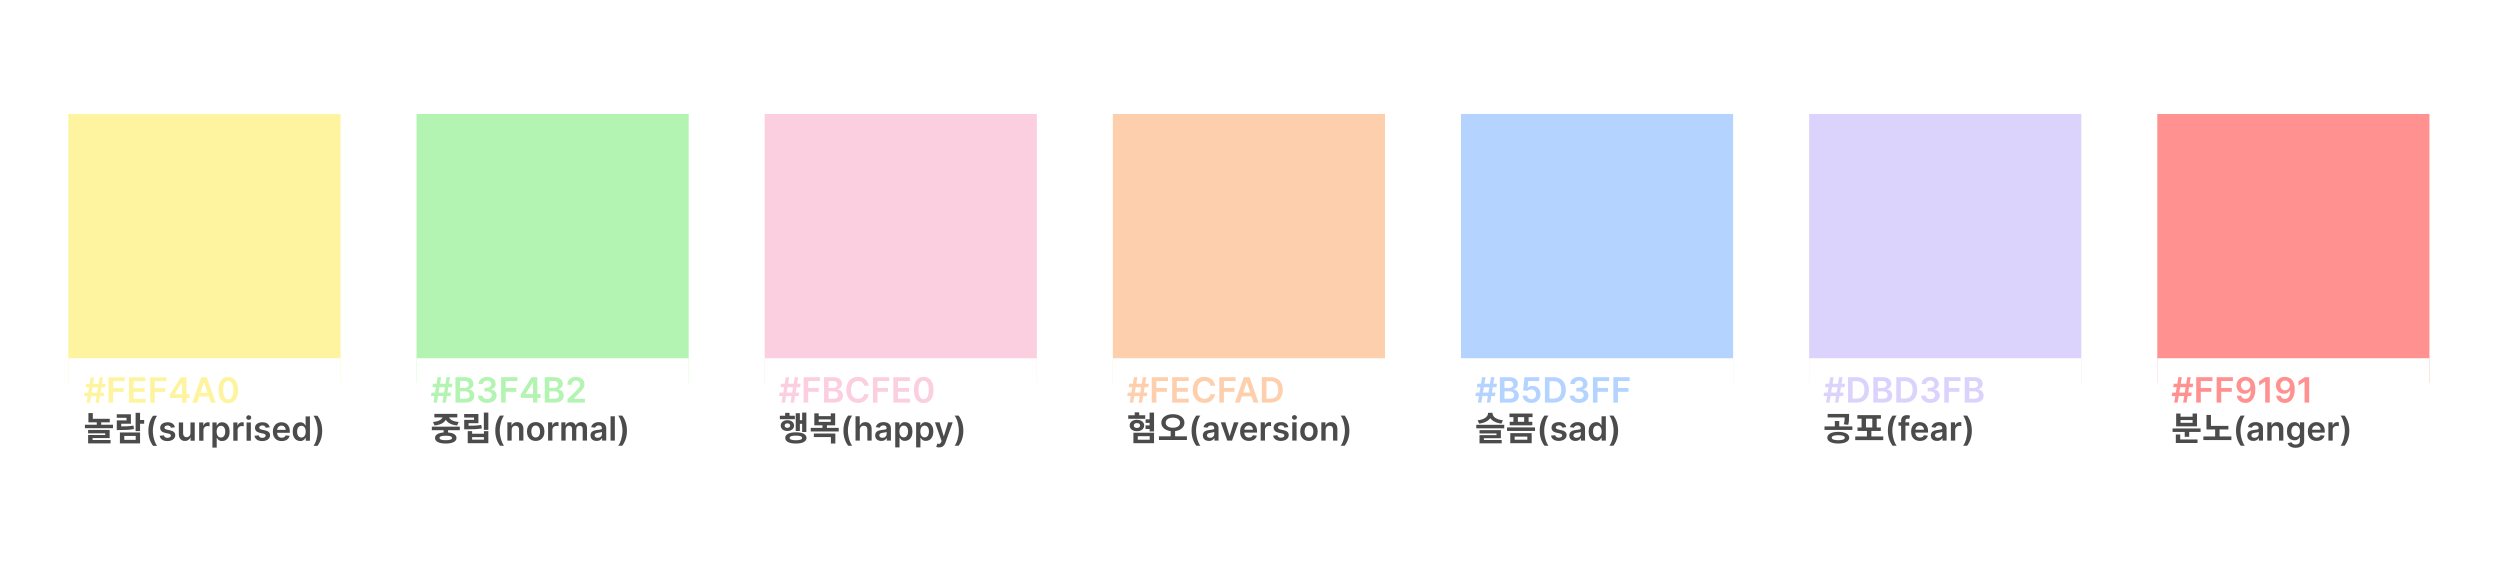 <svg width="329" height="75" viewBox="0 0 329 75" fill="none" xmlns="http://www.w3.org/2000/svg">
<g filter="url(#filter0_d_1114_4840)">
<rect x="9" y="15" width="35.816" height="35.41" fill="#FEF4A0"/>
<rect x="9" y="47.143" width="35.816" height="12.857" fill="white"/>
<path d="M12.562 53L13.11 49.66H13.567L13.019 53H12.562ZM11.057 52.139L11.134 51.682H13.704L13.627 52.139H11.057ZM11.388 53L11.936 49.66H12.393L11.845 53H11.388ZM11.251 50.978L11.326 50.522H13.896L13.821 50.978H11.251ZM14.284 53V49.66H16.424V50.168H14.889V51.074H16.277V51.581H14.889V53H14.284ZM16.975 53V49.66H19.147V50.168H17.58V51.074H19.035V51.581H17.58V52.493H19.16V53H16.975ZM19.764 53V49.66H21.904V50.168H20.369V51.074H21.757V51.581H20.369V53H19.764ZM22.362 52.38V51.899L23.779 49.66H24.18V50.345H23.935L22.981 51.857V51.883H24.959V52.38H22.362ZM23.955 53V52.234L23.961 52.018V49.66H24.532V53H23.955ZM25.942 53H25.296L26.472 49.66H27.219L28.396 53H27.75L26.858 50.345H26.832L25.942 53ZM25.963 51.691H27.724V52.176H25.963V51.691ZM30.038 53.064C29.769 53.064 29.539 52.996 29.346 52.86C29.155 52.723 29.008 52.526 28.904 52.268C28.802 52.009 28.751 51.698 28.751 51.334C28.752 50.969 28.804 50.66 28.906 50.404C29.009 50.148 29.157 49.952 29.348 49.817C29.54 49.682 29.77 49.615 30.038 49.615C30.305 49.615 30.535 49.682 30.727 49.817C30.92 49.952 31.067 50.148 31.169 50.404C31.273 50.661 31.324 50.97 31.324 51.334C31.324 51.699 31.273 52.011 31.169 52.27C31.067 52.527 30.92 52.724 30.727 52.86C30.536 52.996 30.306 53.064 30.038 53.064ZM30.038 52.553C30.246 52.553 30.411 52.45 30.532 52.245C30.653 52.038 30.714 51.735 30.714 51.334C30.714 51.068 30.686 50.845 30.631 50.665C30.576 50.484 30.497 50.349 30.396 50.257C30.295 50.165 30.176 50.119 30.038 50.119C29.83 50.119 29.666 50.222 29.545 50.428C29.424 50.634 29.363 50.936 29.363 51.334C29.361 51.6 29.388 51.824 29.442 52.005C29.498 52.187 29.576 52.324 29.677 52.416C29.778 52.508 29.898 52.553 30.038 52.553Z" fill="#FEF4A0"/>
<path d="M11.634 55.114H14.445V55.576H11.634V55.114ZM11.176 55.892H14.868V56.354H11.176V55.892ZM11.634 54.361H12.214V55.378H11.634V54.361ZM11.594 56.583H14.432V57.652H12.184V58.026H11.598V57.248H13.847V57.023H11.594V56.583ZM11.598 57.903H14.551V58.348H11.598V57.903ZM12.734 55.391H13.314V56.165H12.734V55.391ZM17.846 54.322H18.431V56.737H17.846V54.322ZM18.264 55.276H18.973V55.76H18.264V55.276ZM15.778 56.913H18.431V58.348H15.778V56.913ZM17.859 57.371H16.355V57.886H17.859V57.371ZM15.369 56.121H15.712C16.513 56.121 17.006 56.108 17.569 56.002L17.622 56.464C17.05 56.574 16.535 56.596 15.712 56.596H15.369V56.121ZM15.364 54.52H17.226V55.76H15.95V56.381H15.369V55.325H16.649V54.986H15.364V54.52ZM19.527 56.695C19.527 56.305 19.578 55.946 19.681 55.619C19.785 55.291 19.94 54.987 20.145 54.709H20.678C20.599 54.812 20.525 54.939 20.456 55.089C20.387 55.238 20.328 55.402 20.277 55.58C20.227 55.757 20.187 55.941 20.158 56.131C20.13 56.322 20.116 56.51 20.116 56.695C20.116 56.942 20.14 57.192 20.189 57.445C20.239 57.698 20.306 57.933 20.391 58.148C20.476 58.365 20.572 58.542 20.678 58.68H20.145C19.94 58.402 19.785 58.099 19.681 57.772C19.578 57.444 19.527 57.085 19.527 56.695ZM23.015 56.234L22.499 56.291C22.484 56.239 22.459 56.19 22.422 56.144C22.387 56.098 22.339 56.061 22.279 56.033C22.218 56.005 22.144 55.991 22.057 55.991C21.939 55.991 21.84 56.016 21.76 56.067C21.681 56.118 21.642 56.184 21.643 56.266C21.642 56.335 21.667 56.392 21.719 56.436C21.772 56.48 21.86 56.516 21.982 56.544L22.391 56.631C22.618 56.68 22.787 56.758 22.897 56.864C23.009 56.97 23.065 57.109 23.066 57.281C23.065 57.432 23.021 57.566 22.933 57.681C22.847 57.796 22.726 57.885 22.572 57.95C22.418 58.015 22.241 58.047 22.041 58.047C21.747 58.047 21.511 57.985 21.332 57.862C21.152 57.739 21.046 57.566 21.011 57.345L21.563 57.292C21.588 57.401 21.641 57.482 21.722 57.538C21.803 57.593 21.909 57.62 22.04 57.62C22.174 57.62 22.282 57.593 22.363 57.538C22.445 57.482 22.486 57.414 22.486 57.333C22.486 57.264 22.46 57.207 22.407 57.163C22.355 57.118 22.273 57.083 22.163 57.059L21.753 56.973C21.523 56.925 21.353 56.845 21.243 56.731C21.132 56.617 21.078 56.472 21.078 56.297C21.078 56.149 21.118 56.021 21.199 55.913C21.281 55.803 21.395 55.719 21.541 55.659C21.688 55.599 21.857 55.569 22.049 55.569C22.33 55.569 22.551 55.629 22.713 55.748C22.875 55.868 22.976 56.03 23.015 56.234ZM25.062 56.991V55.6H25.628V58H25.079V57.573H25.054C25 57.708 24.911 57.818 24.787 57.903C24.664 57.989 24.513 58.031 24.332 58.031C24.175 58.031 24.036 57.996 23.915 57.927C23.795 57.856 23.702 57.753 23.634 57.619C23.566 57.483 23.532 57.32 23.532 57.128V55.6H24.098V57.041C24.098 57.193 24.14 57.313 24.223 57.403C24.306 57.493 24.416 57.538 24.551 57.538C24.634 57.538 24.715 57.517 24.793 57.477C24.872 57.436 24.936 57.376 24.985 57.295C25.037 57.214 25.062 57.112 25.062 56.991ZM26.209 58V55.6H26.758V56H26.783C26.827 55.861 26.902 55.755 27.008 55.68C27.115 55.604 27.238 55.566 27.375 55.566C27.406 55.566 27.441 55.567 27.48 55.57C27.519 55.572 27.552 55.576 27.578 55.581V56.102C27.554 56.093 27.516 56.086 27.464 56.08C27.413 56.072 27.363 56.069 27.316 56.069C27.212 56.069 27.12 56.091 27.038 56.136C26.956 56.18 26.892 56.241 26.845 56.319C26.798 56.397 26.775 56.487 26.775 56.589V58H26.209ZM27.954 58.9V55.6H28.51V55.997H28.543C28.572 55.938 28.613 55.877 28.666 55.811C28.72 55.744 28.791 55.688 28.882 55.641C28.973 55.593 29.088 55.569 29.229 55.569C29.414 55.569 29.581 55.616 29.73 55.711C29.881 55.805 29.999 55.944 30.087 56.128C30.175 56.312 30.22 56.536 30.22 56.803C30.22 57.067 30.176 57.291 30.09 57.475C30.003 57.659 29.886 57.8 29.737 57.897C29.588 57.994 29.419 58.042 29.23 58.042C29.093 58.042 28.979 58.019 28.888 57.973C28.798 57.928 28.725 57.872 28.669 57.808C28.615 57.742 28.573 57.68 28.543 57.622H28.52V58.9H27.954ZM28.509 56.8C28.509 56.955 28.53 57.091 28.574 57.208C28.619 57.325 28.683 57.416 28.766 57.481C28.851 57.546 28.953 57.578 29.073 57.578C29.198 57.578 29.302 57.545 29.387 57.478C29.471 57.41 29.535 57.318 29.577 57.202C29.621 57.084 29.643 56.95 29.643 56.8C29.643 56.651 29.622 56.519 29.579 56.403C29.536 56.288 29.473 56.197 29.388 56.131C29.304 56.066 29.199 56.033 29.073 56.033C28.952 56.033 28.849 56.065 28.765 56.128C28.68 56.192 28.616 56.281 28.573 56.395C28.53 56.51 28.509 56.645 28.509 56.8ZM30.704 58V55.6H31.252V56H31.277C31.321 55.861 31.396 55.755 31.502 55.68C31.61 55.604 31.732 55.566 31.869 55.566C31.901 55.566 31.936 55.567 31.974 55.57C32.014 55.572 32.047 55.576 32.073 55.581V56.102C32.049 56.093 32.011 56.086 31.959 56.08C31.908 56.072 31.858 56.069 31.81 56.069C31.707 56.069 31.614 56.091 31.532 56.136C31.451 56.18 31.387 56.241 31.34 56.319C31.293 56.397 31.27 56.487 31.27 56.589V58H30.704ZM32.448 58V55.6H33.014V58H32.448ZM32.733 55.259C32.643 55.259 32.566 55.23 32.502 55.17C32.437 55.11 32.405 55.038 32.405 54.953C32.405 54.868 32.437 54.795 32.502 54.736C32.566 54.675 32.643 54.645 32.733 54.645C32.823 54.645 32.901 54.675 32.964 54.736C33.029 54.795 33.061 54.868 33.061 54.953C33.061 55.038 33.029 55.11 32.964 55.17C32.901 55.23 32.823 55.259 32.733 55.259ZM35.493 56.234L34.977 56.291C34.962 56.239 34.937 56.19 34.9 56.144C34.865 56.098 34.817 56.061 34.757 56.033C34.696 56.005 34.622 55.991 34.535 55.991C34.417 55.991 34.318 56.016 34.238 56.067C34.159 56.118 34.12 56.184 34.121 56.266C34.12 56.335 34.145 56.392 34.197 56.436C34.25 56.48 34.338 56.516 34.46 56.544L34.869 56.631C35.096 56.68 35.265 56.758 35.375 56.864C35.487 56.97 35.543 57.109 35.544 57.281C35.543 57.432 35.499 57.566 35.411 57.681C35.325 57.796 35.205 57.885 35.05 57.95C34.896 58.015 34.719 58.047 34.519 58.047C34.225 58.047 33.989 57.985 33.81 57.862C33.631 57.739 33.524 57.566 33.489 57.345L34.041 57.292C34.066 57.401 34.119 57.482 34.2 57.538C34.282 57.593 34.387 57.62 34.518 57.62C34.652 57.62 34.76 57.593 34.841 57.538C34.923 57.482 34.965 57.414 34.965 57.333C34.965 57.264 34.938 57.207 34.885 57.163C34.833 57.118 34.751 57.083 34.641 57.059L34.232 56.973C34.001 56.925 33.831 56.845 33.721 56.731C33.61 56.617 33.556 56.472 33.557 56.297C33.556 56.149 33.596 56.021 33.677 55.913C33.759 55.803 33.873 55.719 34.019 55.659C34.166 55.599 34.335 55.569 34.527 55.569C34.808 55.569 35.03 55.629 35.191 55.748C35.353 55.868 35.454 56.03 35.493 56.234ZM37.073 58.047C36.832 58.047 36.625 57.997 36.45 57.897C36.276 57.796 36.142 57.653 36.048 57.469C35.954 57.283 35.907 57.065 35.907 56.814C35.907 56.567 35.954 56.35 36.048 56.164C36.143 55.977 36.275 55.831 36.445 55.727C36.615 55.621 36.814 55.569 37.043 55.569C37.191 55.569 37.331 55.593 37.462 55.641C37.594 55.688 37.711 55.76 37.812 55.859C37.914 55.958 37.994 56.084 38.053 56.237C38.111 56.39 38.14 56.571 38.14 56.781V56.955H36.173V56.573H37.598C37.597 56.465 37.574 56.369 37.528 56.284C37.482 56.199 37.418 56.132 37.336 56.083C37.254 56.034 37.16 56.009 37.051 56.009C36.935 56.009 36.834 56.038 36.746 56.094C36.659 56.149 36.591 56.222 36.542 56.312C36.494 56.402 36.469 56.501 36.468 56.608V56.941C36.468 57.08 36.494 57.2 36.545 57.3C36.596 57.399 36.667 57.475 36.759 57.528C36.851 57.58 36.958 57.606 37.081 57.606C37.163 57.606 37.238 57.595 37.304 57.572C37.371 57.548 37.429 57.513 37.478 57.467C37.527 57.421 37.564 57.365 37.589 57.297L38.117 57.356C38.084 57.496 38.02 57.618 37.926 57.722C37.834 57.825 37.715 57.905 37.57 57.962C37.425 58.019 37.26 58.047 37.073 58.047ZM39.509 58.042C39.321 58.042 39.152 57.994 39.003 57.897C38.854 57.8 38.736 57.659 38.65 57.475C38.563 57.291 38.52 57.067 38.52 56.803C38.52 56.536 38.564 56.312 38.652 56.128C38.74 55.944 38.859 55.805 39.009 55.711C39.159 55.616 39.327 55.569 39.511 55.569C39.652 55.569 39.767 55.593 39.858 55.641C39.948 55.688 40.02 55.744 40.073 55.811C40.127 55.877 40.168 55.938 40.197 55.997H40.22V54.8H40.788V58H40.231V57.622H40.197C40.168 57.68 40.126 57.742 40.07 57.808C40.015 57.872 39.942 57.928 39.852 57.973C39.761 58.019 39.647 58.042 39.509 58.042ZM39.667 57.578C39.787 57.578 39.889 57.546 39.973 57.481C40.058 57.416 40.122 57.325 40.166 57.208C40.209 57.091 40.231 56.955 40.231 56.8C40.231 56.645 40.209 56.51 40.166 56.395C40.123 56.281 40.059 56.192 39.975 56.128C39.892 56.065 39.789 56.033 39.667 56.033C39.541 56.033 39.436 56.066 39.352 56.131C39.267 56.197 39.204 56.288 39.161 56.403C39.118 56.519 39.097 56.651 39.097 56.8C39.097 56.95 39.118 57.084 39.161 57.202C39.205 57.318 39.269 57.41 39.353 57.478C39.438 57.545 39.543 57.578 39.667 57.578ZM42.4 56.695C42.4 57.085 42.347 57.444 42.243 57.772C42.14 58.099 41.986 58.402 41.781 58.68H41.248C41.328 58.577 41.402 58.45 41.47 58.302C41.539 58.153 41.598 57.989 41.648 57.811C41.699 57.633 41.739 57.448 41.767 57.258C41.796 57.067 41.81 56.88 41.81 56.695C41.81 56.448 41.785 56.198 41.736 55.945C41.687 55.692 41.619 55.457 41.534 55.241C41.45 55.024 41.354 54.847 41.248 54.709H41.781C41.986 54.987 42.14 55.291 42.243 55.619C42.347 55.946 42.4 56.305 42.4 56.695Z" fill="#4B4B4B"/>
</g>
<g filter="url(#filter1_d_1114_4840)">
<rect x="54.816" y="15" width="35.816" height="35.41" fill="#B3F4B2"/>
<rect x="54.816" y="47.143" width="35.816" height="12.857" fill="white"/>
<path d="M58.215 52.98L58.763 49.64H59.22L58.672 52.98H58.215ZM56.71 52.119L56.787 51.662H59.357L59.28 52.119H56.71ZM57.041 52.98L57.589 49.64H58.046L57.498 52.98H57.041ZM56.904 50.958L56.979 50.501H59.549L59.474 50.958H56.904ZM59.938 52.98V49.64H61.216C61.457 49.64 61.658 49.678 61.818 49.754C61.979 49.829 62.099 49.932 62.178 50.062C62.258 50.193 62.299 50.341 62.299 50.506C62.299 50.642 62.273 50.758 62.22 50.855C62.168 50.951 62.098 51.028 62.01 51.088C61.922 51.148 61.824 51.191 61.715 51.217V51.249C61.833 51.256 61.947 51.292 62.056 51.359C62.166 51.424 62.255 51.516 62.325 51.636C62.394 51.756 62.429 51.9 62.429 52.07C62.429 52.243 62.387 52.398 62.304 52.536C62.22 52.673 62.094 52.781 61.925 52.861C61.757 52.94 61.545 52.98 61.289 52.98H59.938ZM60.542 52.474H61.193C61.413 52.474 61.571 52.432 61.668 52.349C61.766 52.264 61.814 52.155 61.814 52.022C61.814 51.923 61.79 51.834 61.741 51.755C61.692 51.675 61.623 51.611 61.532 51.566C61.442 51.519 61.334 51.496 61.209 51.496H60.542V52.474ZM60.542 51.06H61.141C61.245 51.06 61.339 51.041 61.423 51.003C61.507 50.964 61.572 50.909 61.62 50.839C61.669 50.767 61.694 50.682 61.694 50.584C61.694 50.455 61.648 50.348 61.557 50.265C61.467 50.181 61.332 50.139 61.154 50.139H60.542V51.06ZM64.121 53.025C63.886 53.025 63.678 52.985 63.495 52.905C63.314 52.824 63.17 52.712 63.065 52.569C62.959 52.425 62.903 52.259 62.897 52.071H63.51C63.515 52.162 63.545 52.24 63.599 52.308C63.654 52.374 63.726 52.426 63.816 52.463C63.907 52.5 64.008 52.518 64.12 52.518C64.239 52.518 64.345 52.498 64.438 52.456C64.53 52.414 64.602 52.355 64.654 52.28C64.707 52.205 64.732 52.119 64.731 52.021C64.732 51.92 64.706 51.831 64.653 51.753C64.6 51.676 64.522 51.616 64.421 51.572C64.321 51.529 64.201 51.507 64.059 51.507H63.764V51.041H64.059C64.176 51.041 64.277 51.021 64.364 50.98C64.452 50.94 64.521 50.884 64.571 50.811C64.621 50.737 64.646 50.652 64.645 50.555C64.646 50.46 64.625 50.378 64.581 50.309C64.539 50.238 64.478 50.183 64.4 50.144C64.323 50.105 64.232 50.085 64.128 50.085C64.026 50.085 63.931 50.104 63.844 50.141C63.757 50.178 63.687 50.23 63.634 50.299C63.581 50.366 63.552 50.447 63.549 50.54H62.967C62.971 50.353 63.025 50.189 63.128 50.048C63.233 49.905 63.372 49.794 63.546 49.715C63.72 49.635 63.915 49.594 64.131 49.594C64.354 49.594 64.547 49.636 64.712 49.72C64.877 49.803 65.005 49.914 65.095 50.054C65.185 50.194 65.23 50.349 65.23 50.519C65.231 50.707 65.176 50.865 65.064 50.992C64.953 51.119 64.807 51.202 64.627 51.241V51.267C64.862 51.3 65.041 51.387 65.167 51.528C65.293 51.669 65.355 51.843 65.354 52.052C65.354 52.239 65.301 52.406 65.194 52.554C65.089 52.701 64.943 52.816 64.757 52.9C64.573 52.983 64.361 53.025 64.121 53.025ZM65.946 52.98V49.64H68.086V50.147H66.551V51.054H67.939V51.561H66.551V52.98H65.946ZM68.544 52.36V51.879L69.961 49.64H70.362V50.325H70.118L69.164 51.837V51.863H71.142V52.36H68.544ZM70.137 52.98V52.213L70.144 51.998V49.64H70.714V52.98H70.137ZM71.695 52.98V49.64H72.974C73.215 49.64 73.415 49.678 73.575 49.754C73.736 49.829 73.856 49.932 73.936 50.062C74.016 50.193 74.056 50.341 74.056 50.506C74.056 50.642 74.03 50.758 73.978 50.855C73.926 50.951 73.856 51.028 73.768 51.088C73.68 51.148 73.581 51.191 73.473 51.217V51.249C73.591 51.256 73.705 51.292 73.813 51.359C73.923 51.424 74.013 51.516 74.082 51.636C74.152 51.756 74.187 51.9 74.187 52.07C74.187 52.243 74.145 52.398 74.061 52.536C73.978 52.673 73.851 52.781 73.683 52.861C73.514 52.94 73.302 52.98 73.047 52.98H71.695ZM72.3 52.474H72.951C73.17 52.474 73.329 52.432 73.425 52.349C73.523 52.264 73.572 52.155 73.572 52.022C73.572 51.923 73.548 51.834 73.499 51.755C73.45 51.675 73.38 51.611 73.29 51.566C73.2 51.519 73.092 51.496 72.967 51.496H72.3V52.474ZM72.3 51.06H72.899C73.003 51.06 73.097 51.041 73.181 51.003C73.264 50.964 73.33 50.909 73.378 50.839C73.427 50.767 73.451 50.682 73.451 50.584C73.451 50.455 73.406 50.348 73.314 50.265C73.224 50.181 73.09 50.139 72.912 50.139H72.3V51.06ZM74.68 52.98V52.543L75.84 51.406C75.951 51.294 76.043 51.195 76.117 51.108C76.191 51.021 76.246 50.936 76.283 50.855C76.32 50.773 76.339 50.686 76.339 50.594C76.339 50.489 76.315 50.398 76.267 50.323C76.219 50.247 76.153 50.188 76.07 50.147C75.986 50.106 75.891 50.085 75.784 50.085C75.675 50.085 75.578 50.108 75.496 50.154C75.413 50.198 75.349 50.262 75.303 50.344C75.259 50.427 75.237 50.526 75.237 50.64H74.661C74.661 50.428 74.709 50.243 74.806 50.087C74.903 49.93 75.036 49.809 75.206 49.723C75.376 49.637 75.572 49.594 75.793 49.594C76.016 49.594 76.213 49.636 76.383 49.72C76.552 49.804 76.684 49.918 76.777 50.064C76.872 50.21 76.919 50.376 76.919 50.563C76.919 50.688 76.895 50.811 76.847 50.932C76.8 51.052 76.716 51.186 76.595 51.333C76.475 51.479 76.307 51.657 76.091 51.866L75.515 52.451V52.474H76.97V52.98H74.68Z" fill="#B3F4B2"/>
<path d="M58.378 56.343H58.963V57.06H58.378V56.343ZM56.829 56.149H60.512V56.611H56.829V56.149ZM58.664 56.902C59.544 56.902 60.076 57.166 60.076 57.636C60.076 58.107 59.544 58.371 58.664 58.371C57.779 58.371 57.247 58.107 57.247 57.636C57.247 57.166 57.779 56.902 58.664 56.902ZM58.664 57.342C58.118 57.342 57.841 57.434 57.841 57.636C57.841 57.834 58.118 57.931 58.664 57.931C59.209 57.931 59.487 57.834 59.487 57.636C59.487 57.434 59.209 57.342 58.664 57.342ZM58.268 54.68H58.787V54.781C58.787 55.392 58.237 55.894 57.185 55.991L56.983 55.533C57.876 55.458 58.268 55.098 58.268 54.781V54.68ZM58.554 54.68H59.073V54.781C59.073 55.102 59.46 55.458 60.358 55.533L60.156 55.991C59.108 55.894 58.554 55.397 58.554 54.781V54.68ZM57.163 54.464H60.182V54.926H57.163V54.464ZM63.675 54.297H64.265V56.572H63.675V54.297ZM61.088 56.03H61.444C62.236 56.03 62.751 56.017 63.341 55.916L63.407 56.387C62.8 56.484 62.258 56.501 61.444 56.501H61.088V56.03ZM61.084 54.482H62.958V55.696H61.664V56.338H61.088V55.256H62.382V54.944H61.084V54.482ZM61.554 56.739H62.131V57.082H63.684V56.739H64.265V58.327H61.554V56.739ZM62.131 57.531V57.861H63.684V57.531H62.131ZM65.18 56.675C65.18 56.284 65.231 55.925 65.334 55.598C65.439 55.27 65.593 54.967 65.798 54.689H66.331C66.252 54.792 66.178 54.919 66.109 55.069C66.041 55.218 65.981 55.381 65.93 55.559C65.88 55.736 65.84 55.92 65.811 56.111C65.783 56.301 65.769 56.489 65.769 56.675C65.769 56.922 65.793 57.172 65.842 57.425C65.892 57.678 65.959 57.912 66.044 58.128C66.129 58.345 66.225 58.522 66.331 58.659H65.798C65.593 58.381 65.439 58.079 65.334 57.752C65.231 57.423 65.18 57.065 65.18 56.675ZM67.336 56.573V57.98H66.771V55.58H67.311V55.987H67.339C67.395 55.853 67.483 55.746 67.603 55.667C67.725 55.588 67.876 55.548 68.055 55.548C68.221 55.548 68.365 55.584 68.488 55.655C68.612 55.725 68.708 55.828 68.775 55.962C68.844 56.097 68.878 56.26 68.877 56.452V57.98H68.311V56.539C68.311 56.379 68.27 56.253 68.186 56.162C68.104 56.072 67.99 56.026 67.844 56.026C67.745 56.026 67.657 56.048 67.58 56.092C67.504 56.135 67.444 56.197 67.4 56.278C67.358 56.359 67.336 56.458 67.336 56.573ZM70.499 58.026C70.264 58.026 70.061 57.975 69.889 57.872C69.718 57.769 69.584 57.624 69.489 57.439C69.396 57.254 69.349 57.037 69.349 56.789C69.349 56.541 69.396 56.324 69.489 56.137C69.584 55.951 69.718 55.806 69.889 55.703C70.061 55.6 70.264 55.548 70.499 55.548C70.733 55.548 70.936 55.6 71.108 55.703C71.28 55.806 71.413 55.951 71.507 56.137C71.601 56.324 71.649 56.541 71.649 56.789C71.649 57.037 71.601 57.254 71.507 57.439C71.413 57.624 71.28 57.769 71.108 57.872C70.936 57.975 70.733 58.026 70.499 58.026ZM70.502 57.573C70.629 57.573 70.735 57.538 70.821 57.469C70.906 57.398 70.97 57.303 71.011 57.184C71.054 57.066 71.075 56.933 71.075 56.787C71.075 56.641 71.054 56.508 71.011 56.389C70.97 56.269 70.906 56.174 70.821 56.103C70.735 56.032 70.629 55.997 70.502 55.997C70.372 55.997 70.263 56.032 70.177 56.103C70.091 56.174 70.027 56.269 69.985 56.389C69.943 56.508 69.922 56.641 69.922 56.787C69.922 56.933 69.943 57.066 69.985 57.184C70.027 57.303 70.091 57.398 70.177 57.469C70.263 57.538 70.372 57.573 70.502 57.573ZM72.129 57.98V55.58H72.677V55.98H72.702C72.746 55.841 72.821 55.734 72.927 55.659C73.035 55.583 73.157 55.545 73.294 55.545C73.326 55.545 73.361 55.547 73.399 55.55C73.439 55.552 73.472 55.556 73.498 55.561V56.081C73.474 56.073 73.436 56.066 73.383 56.059C73.332 56.052 73.283 56.048 73.235 56.048C73.132 56.048 73.039 56.071 72.957 56.116C72.876 56.159 72.812 56.22 72.765 56.298C72.718 56.377 72.695 56.467 72.695 56.569V57.98H72.129ZM73.873 57.98V55.58H74.414V55.987H74.442C74.492 55.85 74.575 55.743 74.691 55.666C74.806 55.587 74.944 55.548 75.105 55.548C75.267 55.548 75.404 55.588 75.516 55.667C75.628 55.745 75.707 55.852 75.753 55.987H75.778C75.831 55.854 75.921 55.748 76.047 55.669C76.174 55.589 76.324 55.548 76.498 55.548C76.719 55.548 76.899 55.618 77.039 55.758C77.179 55.897 77.248 56.101 77.248 56.369V57.98H76.681V56.456C76.681 56.307 76.642 56.198 76.562 56.13C76.483 56.06 76.386 56.025 76.272 56.025C76.135 56.025 76.029 56.068 75.951 56.153C75.876 56.237 75.838 56.347 75.838 56.483V57.98H75.283V56.433C75.283 56.309 75.245 56.21 75.17 56.136C75.096 56.062 74.999 56.025 74.88 56.025C74.798 56.025 74.724 56.046 74.658 56.087C74.591 56.128 74.538 56.186 74.498 56.261C74.459 56.335 74.439 56.421 74.439 56.52V57.98H73.873ZM78.513 58.028C78.361 58.028 78.224 58.001 78.102 57.947C77.981 57.892 77.885 57.81 77.814 57.703C77.745 57.596 77.71 57.464 77.71 57.306C77.71 57.171 77.735 57.059 77.785 56.97C77.835 56.882 77.903 56.811 77.989 56.758C78.076 56.705 78.173 56.664 78.282 56.637C78.391 56.609 78.504 56.589 78.621 56.577C78.761 56.562 78.875 56.549 78.963 56.537C79.05 56.525 79.114 56.506 79.153 56.481C79.194 56.455 79.214 56.415 79.214 56.361V56.352C79.214 56.234 79.18 56.143 79.11 56.078C79.04 56.014 78.939 55.981 78.808 55.981C78.67 55.981 78.56 56.011 78.478 56.072C78.398 56.132 78.344 56.204 78.316 56.286L77.788 56.211C77.829 56.065 77.898 55.943 77.994 55.845C78.09 55.746 78.207 55.672 78.346 55.623C78.484 55.573 78.637 55.548 78.805 55.548C78.921 55.548 79.036 55.562 79.15 55.589C79.265 55.616 79.37 55.661 79.464 55.723C79.559 55.785 79.635 55.869 79.692 55.975C79.751 56.081 79.78 56.214 79.78 56.373V57.98H79.236V57.65H79.218C79.183 57.717 79.135 57.779 79.072 57.837C79.011 57.895 78.933 57.941 78.839 57.977C78.747 58.011 78.638 58.028 78.513 58.028ZM78.66 57.612C78.773 57.612 78.872 57.59 78.955 57.545C79.038 57.499 79.102 57.439 79.147 57.364C79.193 57.289 79.216 57.207 79.216 57.119V56.836C79.198 56.85 79.168 56.864 79.125 56.877C79.084 56.889 79.037 56.9 78.985 56.909C78.933 56.919 78.881 56.927 78.83 56.934C78.779 56.942 78.735 56.948 78.697 56.953C78.613 56.965 78.537 56.983 78.471 57.009C78.404 57.035 78.351 57.072 78.313 57.119C78.274 57.164 78.255 57.224 78.255 57.297C78.255 57.401 78.293 57.48 78.369 57.533C78.445 57.586 78.542 57.612 78.66 57.612ZM80.914 54.78V57.98H80.349V54.78H80.914ZM82.505 56.675C82.505 57.065 82.453 57.423 82.349 57.752C82.246 58.079 82.092 58.381 81.887 58.659H81.354C81.434 58.556 81.508 58.43 81.576 58.281C81.644 58.132 81.704 57.969 81.754 57.791C81.805 57.612 81.844 57.428 81.873 57.237C81.902 57.047 81.916 56.859 81.916 56.675C81.916 56.428 81.891 56.178 81.841 55.925C81.792 55.672 81.725 55.437 81.64 55.22C81.555 55.004 81.46 54.827 81.354 54.689H81.887C82.092 54.967 82.246 55.27 82.349 55.598C82.453 55.925 82.505 56.284 82.505 56.675Z" fill="#4B4B4B"/>
</g>
<g filter="url(#filter2_d_1114_4840)">
<rect x="100.633" y="15" width="35.816" height="35.41" fill="#FBCFE0"/>
<rect x="100.633" y="47.143" width="35.816" height="12.857" fill="white"/>
<path d="M104.032 52.98L104.58 49.64H105.036L104.488 52.98H104.032ZM102.527 52.119L102.603 51.662H105.173L105.096 52.119H102.527ZM102.858 52.98L103.405 49.64H103.862L103.314 52.98H102.858ZM102.721 50.958L102.796 50.501H105.365L105.29 50.958H102.721ZM105.754 52.98V49.64H107.893V50.147H106.359V51.054H107.747V51.561H106.359V52.98H105.754ZM108.444 52.98V49.64H109.723C109.964 49.64 110.165 49.678 110.325 49.754C110.485 49.829 110.606 49.932 110.685 50.062C110.765 50.193 110.806 50.341 110.806 50.506C110.806 50.642 110.78 50.758 110.727 50.855C110.675 50.951 110.605 51.028 110.517 51.088C110.429 51.148 110.331 51.191 110.222 51.217V51.249C110.34 51.256 110.454 51.292 110.563 51.359C110.672 51.424 110.762 51.516 110.832 51.636C110.901 51.756 110.936 51.9 110.936 52.07C110.936 52.243 110.894 52.398 110.811 52.536C110.727 52.673 110.601 52.781 110.432 52.861C110.264 52.94 110.052 52.98 109.796 52.98H108.444ZM109.049 52.474H109.7C109.92 52.474 110.078 52.432 110.175 52.349C110.272 52.264 110.321 52.155 110.321 52.022C110.321 51.923 110.297 51.834 110.248 51.755C110.199 51.675 110.129 51.611 110.039 51.566C109.949 51.519 109.841 51.496 109.716 51.496H109.049V52.474ZM109.049 51.06H109.648C109.752 51.06 109.846 51.041 109.93 51.003C110.014 50.964 110.079 50.909 110.127 50.839C110.176 50.767 110.201 50.682 110.201 50.584C110.201 50.455 110.155 50.348 110.064 50.265C109.973 50.181 109.839 50.139 109.661 50.139H109.049V51.06ZM114.321 50.767H113.711C113.694 50.667 113.662 50.578 113.615 50.501C113.568 50.423 113.51 50.356 113.44 50.302C113.371 50.248 113.291 50.207 113.202 50.18C113.114 50.152 113.019 50.137 112.917 50.137C112.735 50.137 112.574 50.183 112.434 50.274C112.294 50.365 112.184 50.497 112.105 50.672C112.025 50.846 111.986 51.059 111.986 51.31C111.986 51.565 112.025 51.781 112.105 51.956C112.185 52.13 112.295 52.261 112.434 52.35C112.574 52.438 112.735 52.482 112.915 52.482C113.015 52.482 113.109 52.469 113.196 52.443C113.284 52.416 113.363 52.376 113.432 52.324C113.503 52.272 113.562 52.208 113.61 52.132C113.659 52.056 113.693 51.969 113.711 51.871L114.321 51.874C114.298 52.033 114.249 52.182 114.172 52.321C114.097 52.46 113.999 52.583 113.877 52.689C113.756 52.795 113.613 52.877 113.45 52.937C113.287 52.996 113.106 53.025 112.907 53.025C112.614 53.025 112.352 52.957 112.121 52.821C111.891 52.686 111.709 52.489 111.577 52.233C111.444 51.976 111.378 51.669 111.378 51.31C111.378 50.95 111.444 50.642 111.578 50.387C111.712 50.13 111.894 49.934 112.124 49.798C112.355 49.662 112.616 49.594 112.907 49.594C113.093 49.594 113.266 49.62 113.426 49.673C113.585 49.725 113.728 49.801 113.853 49.903C113.978 50.003 114.081 50.126 114.161 50.271C114.243 50.416 114.296 50.581 114.321 50.767ZM114.875 52.98V49.64H117.014V50.147H115.48V51.054H116.867V51.561H115.48V52.98H114.875ZM117.565 52.98V49.64H119.737V50.147H118.17V51.054H119.625V51.561H118.17V52.472H119.75V52.98H117.565ZM121.556 53.043C121.288 53.043 121.057 52.975 120.865 52.839C120.674 52.702 120.526 52.505 120.423 52.248C120.321 51.989 120.27 51.677 120.27 51.313C120.271 50.949 120.323 50.639 120.425 50.384C120.528 50.127 120.675 49.931 120.867 49.797C121.059 49.662 121.289 49.594 121.556 49.594C121.824 49.594 122.054 49.662 122.246 49.797C122.439 49.931 122.586 50.127 122.688 50.384C122.791 50.64 122.843 50.95 122.843 51.313C122.843 51.678 122.791 51.99 122.688 52.249C122.586 52.507 122.439 52.703 122.246 52.839C122.055 52.975 121.825 53.043 121.556 53.043ZM121.556 52.533C121.765 52.533 121.93 52.43 122.05 52.225C122.172 52.018 122.233 51.714 122.233 51.313C122.233 51.048 122.205 50.825 122.15 50.645C122.094 50.464 122.016 50.328 121.915 50.237C121.814 50.145 121.694 50.098 121.556 50.098C121.349 50.098 121.185 50.202 121.064 50.408C120.943 50.614 120.882 50.915 120.881 51.313C120.88 51.58 120.907 51.803 120.961 51.985C121.017 52.166 121.095 52.303 121.196 52.396C121.297 52.487 121.417 52.533 121.556 52.533Z" fill="#FBCFE0"/>
<path d="M105.563 54.297H106.117V56.849H105.563V54.297ZM105.065 55.3H105.717V55.775H105.065V55.3ZM104.718 54.376H105.263V56.717H104.718V54.376ZM102.628 54.715H104.603V55.164H102.628V54.715ZM103.622 55.296C104.133 55.296 104.502 55.586 104.502 56.008C104.502 56.431 104.133 56.717 103.622 56.717C103.112 56.717 102.742 56.431 102.742 56.008C102.742 55.586 103.112 55.296 103.622 55.296ZM103.622 55.714C103.407 55.714 103.261 55.819 103.261 56.008C103.261 56.198 103.407 56.303 103.622 56.303C103.833 56.303 103.979 56.198 103.979 56.008C103.979 55.819 103.833 55.714 103.622 55.714ZM103.327 54.336H103.904V55.023H103.327V54.336ZM104.74 56.893C105.611 56.893 106.139 57.157 106.139 57.632C106.139 58.103 105.611 58.371 104.74 58.371C103.864 58.371 103.336 58.103 103.336 57.632C103.336 57.157 103.864 56.893 104.74 56.893ZM104.74 57.328C104.194 57.328 103.921 57.421 103.921 57.632C103.921 57.839 104.194 57.936 104.74 57.936C105.281 57.936 105.554 57.839 105.554 57.632C105.554 57.421 105.281 57.328 104.74 57.328ZM106.693 56.308H110.376V56.778H106.693V56.308ZM108.238 55.788H108.823V56.409H108.238V55.788ZM107.102 57.056H109.932V58.371H109.346V57.518H107.102V57.056ZM107.164 54.398H107.74V54.759H109.329V54.398H109.91V55.973H107.164V54.398ZM107.74 55.194V55.516H109.329V55.194H107.74ZM110.996 56.675C110.996 56.284 111.048 55.925 111.151 55.598C111.255 55.27 111.41 54.967 111.615 54.689H112.148C112.068 54.792 111.994 54.919 111.926 55.069C111.857 55.218 111.797 55.381 111.746 55.559C111.696 55.736 111.656 55.92 111.627 56.111C111.599 56.301 111.585 56.489 111.585 56.675C111.585 56.922 111.61 57.172 111.659 57.425C111.709 57.678 111.776 57.912 111.86 58.128C111.946 58.345 112.041 58.522 112.148 58.659H111.615C111.41 58.381 111.255 58.079 111.151 57.752C111.048 57.423 110.996 57.065 110.996 56.675ZM113.153 56.573V57.98H112.587V54.78H113.14V55.987H113.168C113.225 55.852 113.312 55.745 113.429 55.667C113.548 55.588 113.699 55.548 113.882 55.548C114.049 55.548 114.194 55.583 114.318 55.653C114.442 55.723 114.538 55.825 114.606 55.959C114.675 56.094 114.709 56.258 114.709 56.452V57.98H114.143V56.539C114.143 56.377 114.102 56.252 114.018 56.162C113.936 56.072 113.82 56.026 113.671 56.026C113.571 56.026 113.482 56.048 113.403 56.092C113.325 56.135 113.263 56.197 113.218 56.278C113.175 56.359 113.153 56.458 113.153 56.573ZM115.976 58.028C115.824 58.028 115.687 58.001 115.565 57.947C115.444 57.892 115.349 57.81 115.278 57.703C115.208 57.596 115.173 57.464 115.173 57.306C115.173 57.171 115.198 57.059 115.248 56.97C115.298 56.882 115.366 56.811 115.453 56.758C115.539 56.705 115.637 56.664 115.745 56.637C115.854 56.609 115.967 56.589 116.084 56.577C116.225 56.562 116.339 56.549 116.426 56.537C116.514 56.525 116.577 56.506 116.617 56.481C116.657 56.455 116.678 56.415 116.678 56.361V56.352C116.678 56.234 116.643 56.143 116.573 56.078C116.503 56.014 116.403 55.981 116.271 55.981C116.133 55.981 116.023 56.011 115.942 56.072C115.862 56.132 115.807 56.204 115.779 56.286L115.251 56.211C115.293 56.065 115.362 55.943 115.457 55.845C115.553 55.746 115.67 55.672 115.809 55.623C115.947 55.573 116.101 55.548 116.268 55.548C116.384 55.548 116.499 55.562 116.614 55.589C116.728 55.616 116.833 55.661 116.928 55.723C117.022 55.785 117.099 55.869 117.156 55.975C117.214 56.081 117.243 56.214 117.243 56.373V57.98H116.7V57.65H116.681C116.646 57.717 116.598 57.779 116.535 57.837C116.474 57.895 116.396 57.941 116.303 57.977C116.21 58.011 116.101 58.028 115.976 58.028ZM116.123 57.612C116.237 57.612 116.335 57.59 116.418 57.545C116.502 57.499 116.566 57.439 116.61 57.364C116.656 57.289 116.679 57.207 116.679 57.119V56.836C116.662 56.85 116.631 56.864 116.589 56.877C116.547 56.889 116.5 56.9 116.448 56.909C116.396 56.919 116.344 56.927 116.293 56.934C116.242 56.942 116.198 56.948 116.16 56.953C116.076 56.965 116.001 56.983 115.934 57.009C115.867 57.035 115.815 57.072 115.776 57.119C115.738 57.164 115.718 57.224 115.718 57.297C115.718 57.401 115.756 57.48 115.832 57.533C115.908 57.586 116.005 57.612 116.123 57.612ZM117.812 58.88V55.58H118.368V55.977H118.401C118.43 55.918 118.471 55.856 118.525 55.791C118.578 55.724 118.65 55.667 118.74 55.62C118.831 55.572 118.946 55.548 119.087 55.548C119.272 55.548 119.44 55.596 119.589 55.691C119.739 55.784 119.857 55.923 119.945 56.108C120.033 56.291 120.078 56.516 120.078 56.783C120.078 57.046 120.034 57.27 119.948 57.455C119.862 57.639 119.744 57.78 119.595 57.877C119.446 57.973 119.277 58.022 119.089 58.022C118.951 58.022 118.837 57.999 118.746 57.953C118.656 57.907 118.583 57.852 118.528 57.787C118.474 57.722 118.431 57.66 118.401 57.602H118.378V58.88H117.812ZM118.367 56.78C118.367 56.935 118.389 57.071 118.432 57.187C118.477 57.304 118.541 57.395 118.625 57.461C118.709 57.525 118.811 57.558 118.931 57.558C119.056 57.558 119.16 57.524 119.245 57.458C119.329 57.39 119.393 57.298 119.435 57.181C119.479 57.063 119.501 56.93 119.501 56.78C119.501 56.631 119.48 56.498 119.437 56.383C119.394 56.267 119.331 56.176 119.246 56.111C119.162 56.045 119.057 56.012 118.931 56.012C118.81 56.012 118.707 56.044 118.623 56.108C118.539 56.171 118.475 56.26 118.431 56.375C118.388 56.489 118.367 56.624 118.367 56.78ZM120.562 58.88V55.58H121.118V55.977H121.151C121.18 55.918 121.221 55.856 121.275 55.791C121.328 55.724 121.4 55.667 121.49 55.62C121.581 55.572 121.696 55.548 121.837 55.548C122.022 55.548 122.19 55.596 122.339 55.691C122.489 55.784 122.607 55.923 122.695 56.108C122.783 56.291 122.828 56.516 122.828 56.783C122.828 57.046 122.784 57.27 122.698 57.455C122.612 57.639 122.494 57.78 122.345 57.877C122.196 57.973 122.027 58.022 121.839 58.022C121.701 58.022 121.587 57.999 121.496 57.953C121.406 57.907 121.333 57.852 121.278 57.787C121.224 57.722 121.181 57.66 121.151 57.602H121.128V58.88H120.562ZM121.117 56.78C121.117 56.935 121.139 57.071 121.182 57.187C121.227 57.304 121.291 57.395 121.375 57.461C121.459 57.525 121.561 57.558 121.681 57.558C121.806 57.558 121.91 57.524 121.995 57.458C122.079 57.39 122.143 57.298 122.185 57.181C122.229 57.063 122.251 56.93 122.251 56.78C122.251 56.631 122.23 56.498 122.187 56.383C122.144 56.267 122.081 56.176 121.996 56.111C121.912 56.045 121.807 56.012 121.681 56.012C121.56 56.012 121.457 56.044 121.373 56.108C121.289 56.171 121.225 56.26 121.181 56.375C121.138 56.489 121.117 56.624 121.117 56.78ZM123.582 58.88C123.505 58.88 123.434 58.873 123.368 58.861C123.303 58.849 123.252 58.836 123.213 58.82L123.344 58.38C123.427 58.404 123.5 58.415 123.565 58.414C123.629 58.413 123.686 58.393 123.735 58.353C123.785 58.315 123.827 58.25 123.862 58.159L123.91 58.03L123.04 55.58H123.64L124.193 57.392H124.218L124.773 55.58H125.374L124.413 58.27C124.368 58.397 124.309 58.506 124.235 58.597C124.161 58.688 124.071 58.758 123.963 58.806C123.857 58.855 123.73 58.88 123.582 58.88ZM126.775 56.675C126.775 57.065 126.723 57.423 126.619 57.752C126.516 58.079 126.361 58.381 126.156 58.659H125.623C125.704 58.556 125.778 58.43 125.845 58.281C125.914 58.132 125.973 57.969 126.023 57.791C126.074 57.612 126.114 57.428 126.142 57.237C126.171 57.047 126.186 56.859 126.186 56.675C126.186 56.428 126.161 56.178 126.111 55.925C126.062 55.672 125.995 55.437 125.909 55.22C125.825 55.004 125.73 54.827 125.623 54.689H126.156C126.361 54.967 126.516 55.27 126.619 55.598C126.723 55.925 126.775 56.284 126.775 56.675Z" fill="#4B4B4B"/>
</g>
<g filter="url(#filter3_d_1114_4840)">
<rect x="146.449" y="15" width="35.816" height="35.41" fill="#FECFAD"/>
<rect x="146.449" y="47.143" width="35.816" height="12.857" fill="white"/>
<path d="M149.848 52.98L150.396 49.64H150.852L150.304 52.98H149.848ZM148.343 52.119L148.419 51.662H150.989L150.913 52.119H148.343ZM148.674 52.98L149.222 49.64H149.678L149.13 52.98H148.674ZM148.537 50.958L148.612 50.501H151.182L151.107 50.958H148.537ZM151.57 52.98V49.64H153.71V50.147H152.175V51.054H153.563V51.561H152.175V52.98H151.57ZM154.261 52.98V49.64H156.433V50.147H154.866V51.054H156.32V51.561H154.866V52.472H156.446V52.98H154.261ZM159.908 50.767H159.299C159.281 50.667 159.249 50.578 159.202 50.501C159.156 50.423 159.097 50.356 159.028 50.302C158.958 50.248 158.879 50.207 158.79 50.18C158.702 50.152 158.607 50.137 158.504 50.137C158.323 50.137 158.162 50.183 158.022 50.274C157.882 50.365 157.772 50.497 157.692 50.672C157.613 50.846 157.573 51.059 157.573 51.31C157.573 51.565 157.613 51.781 157.692 51.956C157.773 52.13 157.883 52.261 158.022 52.35C158.162 52.438 158.322 52.482 158.503 52.482C158.603 52.482 158.696 52.469 158.783 52.443C158.871 52.416 158.95 52.376 159.02 52.324C159.09 52.272 159.15 52.208 159.197 52.132C159.246 52.056 159.28 51.969 159.299 51.871L159.908 51.874C159.886 52.033 159.836 52.182 159.76 52.321C159.685 52.46 159.587 52.583 159.465 52.689C159.343 52.795 159.201 52.877 159.038 52.937C158.875 52.996 158.694 53.025 158.495 53.025C158.201 53.025 157.939 52.957 157.709 52.821C157.478 52.686 157.297 52.489 157.164 52.233C157.031 51.976 156.965 51.669 156.965 51.31C156.965 50.95 157.032 50.642 157.166 50.387C157.299 50.13 157.482 49.934 157.712 49.798C157.942 49.662 158.203 49.594 158.495 49.594C158.681 49.594 158.853 49.62 159.013 49.673C159.173 49.725 159.315 49.801 159.44 49.903C159.565 50.003 159.668 50.126 159.749 50.271C159.83 50.416 159.883 50.581 159.908 50.767ZM160.462 52.98V49.64H162.602V50.147H161.067V51.054H162.455V51.561H161.067V52.98H160.462ZM163.165 52.98H162.519L163.695 49.64H164.442L165.619 52.98H164.973L164.081 50.325H164.055L163.165 52.98ZM163.186 51.67H164.947V52.156H163.186V51.67ZM167.19 52.98H166.059V49.64H167.213C167.545 49.64 167.83 49.707 168.068 49.841C168.307 49.973 168.491 50.164 168.619 50.413C168.747 50.662 168.811 50.96 168.811 51.307C168.811 51.654 168.747 51.953 168.617 52.203C168.489 52.453 168.304 52.645 168.061 52.779C167.82 52.913 167.53 52.98 167.19 52.98ZM166.664 52.456H167.161C167.394 52.456 167.588 52.414 167.743 52.329C167.899 52.243 168.015 52.115 168.094 51.946C168.172 51.775 168.211 51.562 168.211 51.307C168.211 51.051 168.172 50.839 168.094 50.671C168.015 50.501 167.9 50.374 167.746 50.291C167.594 50.206 167.405 50.163 167.179 50.163H166.664V52.456Z" fill="#FECFAD"/>
<path d="M150.763 55.186H151.511V55.648H150.763V55.186ZM150.754 55.986H151.498V56.453H150.754V55.986ZM148.475 54.649H150.71V55.111H148.475V54.649ZM149.619 55.243C150.178 55.243 150.574 55.551 150.574 55.995C150.574 56.444 150.178 56.748 149.619 56.748C149.06 56.748 148.664 56.444 148.664 55.995C148.664 55.551 149.06 55.243 149.619 55.243ZM149.619 55.678C149.373 55.678 149.21 55.784 149.21 55.995C149.21 56.206 149.373 56.316 149.619 56.316C149.861 56.316 150.033 56.206 150.033 55.995C150.033 55.784 149.861 55.678 149.619 55.678ZM149.329 54.262H149.914V54.966H149.329V54.262ZM151.287 54.297H151.872V56.778H151.287V54.297ZM149.157 56.95H151.872V58.327H149.157V56.95ZM151.3 57.408H149.733V57.865H151.3V57.408ZM154.058 56.589H154.643V57.518H154.058V56.589ZM154.353 54.504C155.224 54.504 155.875 54.948 155.875 55.626C155.875 56.312 155.224 56.752 154.353 56.752C153.482 56.752 152.831 56.312 152.831 55.626C152.831 54.948 153.482 54.504 154.353 54.504ZM154.353 54.966C153.794 54.966 153.407 55.212 153.407 55.626C153.407 56.048 153.794 56.29 154.353 56.29C154.912 56.29 155.299 56.048 155.299 55.626C155.299 55.212 154.912 54.966 154.353 54.966ZM152.514 57.425H156.201V57.9H152.514V57.425ZM156.812 56.675C156.812 56.284 156.864 55.925 156.967 55.598C157.071 55.27 157.226 54.967 157.431 54.689H157.964C157.885 54.792 157.811 54.919 157.742 55.069C157.673 55.218 157.613 55.381 157.562 55.559C157.512 55.736 157.473 55.92 157.444 56.111C157.415 56.301 157.401 56.489 157.401 56.675C157.401 56.922 157.426 57.172 157.475 57.425C157.525 57.678 157.592 57.912 157.676 58.128C157.762 58.345 157.858 58.522 157.964 58.659H157.431C157.226 58.381 157.071 58.079 156.967 57.752C156.864 57.423 156.812 57.065 156.812 56.675ZM159.094 58.028C158.942 58.028 158.805 58.001 158.683 57.947C158.562 57.892 158.466 57.81 158.396 57.703C158.326 57.596 158.291 57.464 158.291 57.306C158.291 57.171 158.316 57.059 158.366 56.97C158.416 56.882 158.484 56.811 158.571 56.758C158.657 56.705 158.754 56.664 158.863 56.637C158.972 56.609 159.085 56.589 159.202 56.577C159.342 56.562 159.456 56.549 159.544 56.537C159.631 56.525 159.695 56.506 159.735 56.481C159.775 56.455 159.796 56.415 159.796 56.361V56.352C159.796 56.234 159.761 56.143 159.691 56.078C159.621 56.014 159.521 55.981 159.389 55.981C159.251 55.981 159.141 56.011 159.06 56.072C158.979 56.132 158.925 56.204 158.897 56.286L158.369 56.211C158.411 56.065 158.479 55.943 158.575 55.845C158.671 55.746 158.788 55.672 158.927 55.623C159.065 55.573 159.218 55.548 159.386 55.548C159.502 55.548 159.617 55.562 159.731 55.589C159.846 55.616 159.951 55.661 160.046 55.723C160.14 55.785 160.216 55.869 160.274 55.975C160.332 56.081 160.361 56.214 160.361 56.373V57.98H159.817V57.65H159.799C159.764 57.717 159.716 57.779 159.653 57.837C159.592 57.895 159.514 57.941 159.421 57.977C159.328 58.011 159.219 58.028 159.094 58.028ZM159.241 57.612C159.354 57.612 159.453 57.59 159.536 57.545C159.619 57.499 159.684 57.439 159.728 57.364C159.774 57.289 159.797 57.207 159.797 57.119V56.836C159.779 56.85 159.749 56.864 159.706 56.877C159.665 56.889 159.618 56.9 159.566 56.909C159.514 56.919 159.462 56.927 159.411 56.934C159.36 56.942 159.316 56.948 159.278 56.953C159.194 56.965 159.118 56.983 159.052 57.009C158.985 57.035 158.933 57.072 158.894 57.119C158.855 57.164 158.836 57.224 158.836 57.297C158.836 57.401 158.874 57.48 158.95 57.533C159.026 57.586 159.123 57.612 159.241 57.612ZM162.988 55.58L162.133 57.98H161.508L160.653 55.58H161.256L161.808 57.362H161.833L162.386 55.58H162.988ZM164.36 58.026C164.119 58.026 163.912 57.977 163.737 57.877C163.563 57.775 163.429 57.633 163.335 57.448C163.241 57.263 163.194 57.045 163.194 56.794C163.194 56.547 163.241 56.33 163.335 56.144C163.43 55.956 163.562 55.81 163.732 55.706C163.902 55.601 164.101 55.548 164.33 55.548C164.478 55.548 164.618 55.572 164.749 55.62C164.881 55.667 164.998 55.74 165.099 55.839C165.201 55.938 165.281 56.064 165.34 56.217C165.398 56.369 165.427 56.55 165.427 56.761V56.934H163.46V56.553H164.885C164.884 56.445 164.861 56.348 164.815 56.264C164.769 56.179 164.705 56.111 164.622 56.062C164.541 56.014 164.446 55.989 164.338 55.989C164.222 55.989 164.121 56.017 164.033 56.073C163.946 56.129 163.878 56.202 163.829 56.292C163.781 56.382 163.756 56.48 163.755 56.587V56.92C163.755 57.06 163.781 57.18 163.832 57.28C163.883 57.379 163.954 57.455 164.046 57.508C164.138 57.56 164.245 57.586 164.368 57.586C164.45 57.586 164.525 57.574 164.591 57.551C164.658 57.528 164.716 57.493 164.765 57.447C164.814 57.401 164.851 57.344 164.876 57.276L165.404 57.336C165.37 57.475 165.307 57.597 165.213 57.702C165.12 57.805 165.002 57.885 164.857 57.942C164.712 57.998 164.546 58.026 164.36 58.026ZM165.906 57.98V55.58H166.454V55.98H166.479C166.523 55.841 166.598 55.734 166.704 55.659C166.811 55.583 166.934 55.545 167.071 55.545C167.103 55.545 167.137 55.547 167.176 55.55C167.216 55.552 167.248 55.556 167.274 55.561V56.081C167.25 56.073 167.212 56.066 167.16 56.059C167.109 56.052 167.06 56.048 167.012 56.048C166.909 56.048 166.816 56.071 166.734 56.116C166.653 56.159 166.589 56.22 166.542 56.298C166.495 56.377 166.471 56.467 166.471 56.569V57.98H165.906ZM169.547 56.214L169.031 56.27C169.017 56.218 168.991 56.169 168.955 56.123C168.919 56.078 168.872 56.041 168.811 56.012C168.751 55.984 168.677 55.97 168.589 55.97C168.472 55.97 168.373 55.996 168.292 56.047C168.213 56.098 168.174 56.164 168.175 56.245C168.174 56.315 168.2 56.372 168.252 56.416C168.305 56.459 168.392 56.495 168.514 56.523L168.924 56.611C169.151 56.66 169.319 56.737 169.43 56.844C169.541 56.95 169.598 57.089 169.599 57.261C169.598 57.412 169.553 57.545 169.466 57.661C169.379 57.775 169.259 57.865 169.105 57.93C168.951 57.994 168.774 58.026 168.574 58.026C168.28 58.026 168.043 57.965 167.864 57.842C167.685 57.718 167.578 57.546 167.544 57.325L168.096 57.272C168.121 57.38 168.174 57.462 168.255 57.517C168.336 57.572 168.442 57.6 168.572 57.6C168.706 57.6 168.814 57.572 168.896 57.517C168.978 57.462 169.019 57.394 169.019 57.312C169.019 57.244 168.992 57.187 168.939 57.142C168.887 57.097 168.806 57.063 168.696 57.039L168.286 56.953C168.056 56.905 167.886 56.824 167.775 56.711C167.665 56.596 167.61 56.452 167.611 56.276C167.61 56.129 167.65 56 167.731 55.892C167.814 55.783 167.928 55.698 168.074 55.639C168.221 55.579 168.39 55.548 168.581 55.548C168.863 55.548 169.084 55.608 169.246 55.728C169.408 55.848 169.509 56.01 169.547 56.214ZM170.065 57.98V55.58H170.631V57.98H170.065ZM170.349 55.239C170.26 55.239 170.183 55.209 170.118 55.15C170.054 55.09 170.021 55.017 170.021 54.933C170.021 54.847 170.054 54.775 170.118 54.716C170.183 54.655 170.26 54.625 170.349 54.625C170.44 54.625 170.517 54.655 170.581 54.716C170.645 54.775 170.678 54.847 170.678 54.933C170.678 55.017 170.645 55.09 170.581 55.15C170.517 55.209 170.44 55.239 170.349 55.239ZM172.259 58.026C172.025 58.026 171.822 57.975 171.65 57.872C171.478 57.769 171.345 57.624 171.25 57.439C171.156 57.254 171.109 57.037 171.109 56.789C171.109 56.541 171.156 56.324 171.25 56.137C171.345 55.951 171.478 55.806 171.65 55.703C171.822 55.6 172.025 55.548 172.259 55.548C172.494 55.548 172.697 55.6 172.869 55.703C173.04 55.806 173.173 55.951 173.267 56.137C173.362 56.324 173.409 56.541 173.409 56.789C173.409 57.037 173.362 57.254 173.267 57.439C173.173 57.624 173.04 57.769 172.869 57.872C172.697 57.975 172.494 58.026 172.259 58.026ZM172.262 57.573C172.389 57.573 172.496 57.538 172.581 57.469C172.666 57.398 172.73 57.303 172.772 57.184C172.814 57.066 172.836 56.933 172.836 56.787C172.836 56.641 172.814 56.508 172.772 56.389C172.73 56.269 172.666 56.174 172.581 56.103C172.496 56.032 172.389 55.997 172.262 55.997C172.132 55.997 172.024 56.032 171.937 56.103C171.852 56.174 171.788 56.269 171.745 56.389C171.703 56.508 171.683 56.641 171.683 56.787C171.683 56.933 171.703 57.066 171.745 57.184C171.788 57.303 171.852 57.398 171.937 57.469C172.024 57.538 172.132 57.573 172.262 57.573ZM174.455 56.573V57.98H173.889V55.58H174.43V55.987H174.458C174.513 55.853 174.601 55.746 174.722 55.667C174.844 55.588 174.994 55.548 175.174 55.548C175.339 55.548 175.484 55.584 175.606 55.655C175.73 55.725 175.826 55.828 175.894 55.962C175.963 56.097 175.997 56.26 175.996 56.452V57.98H175.43V56.539C175.43 56.379 175.388 56.253 175.305 56.162C175.223 56.072 175.109 56.026 174.963 56.026C174.864 56.026 174.776 56.048 174.699 56.092C174.623 56.135 174.563 56.197 174.519 56.278C174.476 56.359 174.455 56.458 174.455 56.573ZM177.58 56.675C177.58 57.065 177.528 57.423 177.424 57.752C177.321 58.079 177.166 58.381 176.961 58.659H176.428C176.509 58.556 176.583 58.43 176.65 58.281C176.719 58.132 176.778 57.969 176.828 57.791C176.879 57.612 176.919 57.428 176.947 57.237C176.976 57.047 176.991 56.859 176.991 56.675C176.991 56.428 176.966 56.178 176.916 55.925C176.867 55.672 176.8 55.437 176.714 55.22C176.63 55.004 176.535 54.827 176.428 54.689H176.961C177.166 54.967 177.321 55.27 177.424 55.598C177.528 55.925 177.58 56.284 177.58 56.675Z" fill="#4B4B4B"/>
</g>
<g filter="url(#filter4_d_1114_4840)">
<rect x="192.265" y="15" width="35.816" height="35.41" fill="#B5D3FF"/>
<rect x="192.265" y="47.143" width="35.816" height="12.857" fill="white"/>
<path d="M195.664 52.98L196.212 49.64H196.669L196.121 52.98H195.664ZM194.159 52.119L194.236 51.662H196.806L196.729 52.119H194.159ZM194.49 52.98L195.038 49.64H195.495L194.947 52.98H194.49ZM194.353 50.958L194.428 50.501H196.998L196.923 50.958H194.353ZM197.387 52.98V49.64H198.665C198.906 49.64 199.107 49.678 199.267 49.754C199.428 49.829 199.548 49.932 199.627 50.062C199.708 50.193 199.748 50.341 199.748 50.506C199.748 50.642 199.722 50.758 199.67 50.855C199.617 50.951 199.547 51.028 199.459 51.088C199.371 51.148 199.273 51.191 199.164 51.217V51.249C199.283 51.256 199.396 51.292 199.505 51.359C199.615 51.424 199.704 51.516 199.774 51.636C199.843 51.756 199.878 51.9 199.878 52.07C199.878 52.243 199.836 52.398 199.753 52.536C199.669 52.673 199.543 52.781 199.374 52.861C199.206 52.94 198.994 52.98 198.738 52.98H197.387ZM197.992 52.474H198.642C198.862 52.474 199.02 52.432 199.117 52.349C199.215 52.264 199.264 52.155 199.264 52.022C199.264 51.923 199.239 51.834 199.19 51.755C199.141 51.675 199.072 51.611 198.981 51.566C198.891 51.519 198.784 51.496 198.659 51.496H197.992V52.474ZM197.992 51.06H198.59C198.694 51.06 198.788 51.041 198.872 51.003C198.956 50.964 199.022 50.909 199.069 50.839C199.118 50.767 199.143 50.682 199.143 50.584C199.143 50.455 199.097 50.348 199.006 50.265C198.916 50.181 198.781 50.139 198.603 50.139H197.992V51.06ZM201.533 53.025C201.316 53.025 201.121 52.984 200.949 52.903C200.777 52.82 200.641 52.707 200.54 52.564C200.44 52.42 200.387 52.256 200.38 52.071H200.967C200.978 52.208 201.037 52.32 201.145 52.407C201.252 52.493 201.382 52.536 201.533 52.536C201.651 52.536 201.757 52.509 201.849 52.455C201.942 52.4 202.015 52.325 202.068 52.228C202.121 52.131 202.147 52.021 202.146 51.897C202.147 51.771 202.12 51.659 202.066 51.561C202.012 51.463 201.937 51.386 201.843 51.331C201.748 51.275 201.639 51.246 201.517 51.246C201.417 51.245 201.318 51.264 201.221 51.302C201.125 51.34 201.048 51.39 200.992 51.452L200.445 51.362L200.62 49.64H202.557V50.146H201.12L201.024 51.031H201.044C201.106 50.958 201.193 50.898 201.306 50.85C201.419 50.801 201.543 50.777 201.678 50.777C201.88 50.777 202.061 50.825 202.219 50.92C202.378 51.015 202.503 51.145 202.594 51.312C202.686 51.478 202.731 51.668 202.731 51.882C202.731 52.103 202.68 52.3 202.578 52.472C202.477 52.644 202.336 52.78 202.156 52.879C201.976 52.976 201.769 53.025 201.533 53.025ZM204.442 52.98H203.31V49.64H204.465C204.796 49.64 205.081 49.707 205.319 49.841C205.558 49.973 205.742 50.164 205.87 50.413C205.999 50.662 206.063 50.96 206.063 51.307C206.063 51.654 205.998 51.953 205.869 52.203C205.74 52.453 205.555 52.645 205.313 52.779C205.071 52.913 204.781 52.98 204.442 52.98ZM203.915 52.456H204.413C204.645 52.456 204.839 52.414 204.995 52.329C205.15 52.243 205.267 52.115 205.345 51.946C205.424 51.775 205.463 51.562 205.463 51.307C205.463 51.051 205.424 50.839 205.345 50.671C205.267 50.501 205.151 50.374 204.998 50.291C204.846 50.206 204.657 50.163 204.431 50.163H203.915V52.456ZM207.803 53.025C207.569 53.025 207.36 52.985 207.177 52.905C206.996 52.824 206.852 52.712 206.747 52.569C206.641 52.425 206.585 52.259 206.579 52.071H207.192C207.197 52.162 207.227 52.24 207.282 52.308C207.336 52.374 207.408 52.426 207.499 52.463C207.589 52.5 207.69 52.518 207.802 52.518C207.921 52.518 208.027 52.498 208.12 52.456C208.212 52.414 208.285 52.355 208.337 52.28C208.389 52.205 208.414 52.119 208.413 52.021C208.414 51.92 208.388 51.831 208.335 51.753C208.282 51.676 208.205 51.616 208.104 51.572C208.004 51.529 207.883 51.507 207.742 51.507H207.446V51.041H207.742C207.858 51.041 207.959 51.021 208.046 50.98C208.135 50.94 208.204 50.884 208.254 50.811C208.304 50.737 208.328 50.652 208.327 50.555C208.328 50.46 208.307 50.378 208.263 50.309C208.221 50.238 208.161 50.183 208.082 50.144C208.005 50.105 207.914 50.085 207.81 50.085C207.708 50.085 207.613 50.104 207.526 50.141C207.439 50.178 207.369 50.23 207.316 50.299C207.263 50.366 207.234 50.447 207.231 50.54H206.649C206.653 50.353 206.707 50.189 206.81 50.048C206.915 49.905 207.054 49.794 207.228 49.715C207.402 49.635 207.597 49.594 207.813 49.594C208.036 49.594 208.23 49.636 208.394 49.72C208.559 49.803 208.687 49.914 208.777 50.054C208.867 50.194 208.912 50.349 208.912 50.519C208.913 50.707 208.858 50.865 208.746 50.992C208.635 51.119 208.489 51.202 208.309 51.241V51.267C208.544 51.3 208.724 51.387 208.849 51.528C208.975 51.669 209.037 51.843 209.036 52.052C209.036 52.239 208.983 52.406 208.876 52.554C208.771 52.701 208.625 52.816 208.439 52.9C208.255 52.983 208.043 53.025 207.803 53.025ZM209.629 52.98V49.64H211.768V50.147H210.234V51.054H211.621V51.561H210.234V52.98H209.629ZM212.319 52.98V49.64H214.458V50.147H212.924V51.054H214.312V51.561H212.924V52.98H212.319Z" fill="#B4D3FF"/>
<path d="M195.823 54.328H196.315V54.402C196.315 55.089 195.704 55.63 194.652 55.749L194.459 55.309C195.378 55.216 195.823 54.803 195.823 54.402V54.328ZM195.924 54.328H196.421V54.402C196.421 54.803 196.861 55.216 197.781 55.309L197.587 55.749C196.535 55.63 195.924 55.089 195.924 54.402V54.328ZM194.278 55.907H197.961V56.369H194.278V55.907ZM194.701 56.607H197.517V57.667H195.281V58.015H194.705V57.262H196.94V57.042H194.701V56.607ZM194.705 57.905H197.622V58.345H194.705V57.905ZM198.326 56.246H202.009V56.708H198.326V56.246ZM198.647 54.424H201.683V54.891H198.647V54.424ZM198.678 55.511H201.652V55.978H198.678V55.511ZM199.166 54.596H199.751V55.806H199.166V54.596ZM200.579 54.596H201.164V55.806H200.579V54.596ZM198.753 56.998H201.569V58.327H198.753V56.998ZM200.997 57.456H199.329V57.865H200.997V57.456ZM202.629 56.675C202.629 56.284 202.68 55.925 202.783 55.598C202.888 55.27 203.042 54.967 203.247 54.689H203.78C203.701 54.792 203.627 54.919 203.558 55.069C203.49 55.218 203.43 55.381 203.379 55.559C203.329 55.736 203.289 55.92 203.26 56.111C203.232 56.301 203.218 56.489 203.218 56.675C203.218 56.922 203.242 57.172 203.291 57.425C203.341 57.678 203.408 57.912 203.493 58.128C203.578 58.345 203.674 58.522 203.78 58.659H203.247C203.042 58.381 202.888 58.079 202.783 57.752C202.68 57.423 202.629 57.065 202.629 56.675ZM206.117 56.214L205.601 56.27C205.586 56.218 205.561 56.169 205.524 56.123C205.489 56.078 205.441 56.041 205.381 56.012C205.32 55.984 205.246 55.97 205.159 55.97C205.041 55.97 204.942 55.996 204.862 56.047C204.783 56.098 204.744 56.164 204.745 56.245C204.744 56.315 204.769 56.372 204.821 56.416C204.874 56.459 204.962 56.495 205.084 56.523L205.493 56.611C205.72 56.66 205.889 56.737 205.999 56.844C206.111 56.95 206.167 57.089 206.168 57.261C206.167 57.412 206.123 57.545 206.035 57.661C205.949 57.775 205.829 57.865 205.674 57.93C205.52 57.994 205.343 58.026 205.143 58.026C204.849 58.026 204.613 57.965 204.434 57.842C204.255 57.718 204.148 57.546 204.114 57.325L204.665 57.272C204.69 57.38 204.743 57.462 204.824 57.517C204.906 57.572 205.011 57.6 205.142 57.6C205.276 57.6 205.384 57.572 205.465 57.517C205.547 57.462 205.589 57.394 205.589 57.312C205.589 57.244 205.562 57.187 205.509 57.142C205.457 57.097 205.375 57.063 205.265 57.039L204.856 56.953C204.625 56.905 204.455 56.824 204.345 56.711C204.234 56.596 204.18 56.452 204.181 56.276C204.18 56.129 204.22 56 204.301 55.892C204.383 55.783 204.497 55.698 204.643 55.639C204.79 55.579 204.959 55.548 205.151 55.548C205.432 55.548 205.654 55.608 205.815 55.728C205.978 55.848 206.078 56.01 206.117 56.214ZM207.325 58.028C207.173 58.028 207.036 58.001 206.914 57.947C206.793 57.892 206.698 57.81 206.627 57.703C206.557 57.596 206.522 57.464 206.522 57.306C206.522 57.171 206.547 57.059 206.597 56.97C206.647 56.882 206.715 56.811 206.802 56.758C206.888 56.705 206.986 56.664 207.094 56.637C207.203 56.609 207.316 56.589 207.433 56.577C207.574 56.562 207.688 56.549 207.775 56.537C207.863 56.525 207.926 56.506 207.966 56.481C208.006 56.455 208.027 56.415 208.027 56.361V56.352C208.027 56.234 207.992 56.143 207.922 56.078C207.852 56.014 207.752 55.981 207.621 55.981C207.482 55.981 207.372 56.011 207.291 56.072C207.211 56.132 207.156 56.204 207.128 56.286L206.6 56.211C206.642 56.065 206.711 55.943 206.806 55.845C206.902 55.746 207.019 55.672 207.158 55.623C207.297 55.573 207.45 55.548 207.617 55.548C207.733 55.548 207.848 55.562 207.963 55.589C208.077 55.616 208.182 55.661 208.277 55.723C208.372 55.785 208.448 55.869 208.505 55.975C208.563 56.081 208.592 56.214 208.592 56.373V57.98H208.049V57.65H208.03C207.996 57.717 207.947 57.779 207.885 57.837C207.823 57.895 207.746 57.941 207.652 57.977C207.559 58.011 207.45 58.028 207.325 58.028ZM207.472 57.612C207.586 57.612 207.684 57.59 207.767 57.545C207.851 57.499 207.915 57.439 207.96 57.364C208.005 57.289 208.028 57.207 208.028 57.119V56.836C208.011 56.85 207.98 56.864 207.938 56.877C207.896 56.889 207.849 56.9 207.797 56.909C207.745 56.919 207.693 56.927 207.642 56.934C207.591 56.942 207.547 56.948 207.51 56.953C207.425 56.965 207.35 56.983 207.283 57.009C207.216 57.035 207.164 57.072 207.125 57.119C207.087 57.164 207.067 57.224 207.067 57.297C207.067 57.401 207.105 57.48 207.181 57.533C207.258 57.586 207.354 57.612 207.472 57.612ZM210.052 58.022C209.863 58.022 209.694 57.973 209.546 57.877C209.397 57.78 209.279 57.639 209.192 57.455C209.106 57.27 209.063 57.046 209.063 56.783C209.063 56.516 209.106 56.291 209.194 56.108C209.283 55.923 209.402 55.784 209.552 55.691C209.702 55.596 209.869 55.548 210.053 55.548C210.194 55.548 210.31 55.572 210.4 55.62C210.491 55.667 210.563 55.724 210.616 55.791C210.669 55.856 210.71 55.918 210.739 55.977H210.763V54.78H211.33V57.98H210.774V57.602H210.739C210.71 57.66 210.668 57.722 210.613 57.787C210.558 57.852 210.485 57.907 210.394 57.953C210.303 57.999 210.189 58.022 210.052 58.022ZM210.21 57.558C210.329 57.558 210.431 57.525 210.516 57.461C210.6 57.395 210.664 57.304 210.708 57.187C210.752 57.071 210.774 56.935 210.774 56.78C210.774 56.624 210.752 56.489 210.708 56.375C210.665 56.26 210.602 56.171 210.517 56.108C210.434 56.044 210.331 56.012 210.21 56.012C210.084 56.012 209.978 56.045 209.894 56.111C209.81 56.176 209.746 56.267 209.703 56.383C209.661 56.498 209.639 56.631 209.639 56.78C209.639 56.93 209.661 57.063 209.703 57.181C209.747 57.298 209.811 57.39 209.896 57.458C209.981 57.524 210.086 57.558 210.21 57.558ZM212.942 56.675C212.942 57.065 212.89 57.423 212.786 57.752C212.683 58.079 212.528 58.381 212.323 58.659H211.79C211.871 58.556 211.945 58.43 212.012 58.281C212.081 58.132 212.14 57.969 212.19 57.791C212.241 57.612 212.281 57.428 212.309 57.237C212.338 57.047 212.353 56.859 212.353 56.675C212.353 56.428 212.328 56.178 212.278 55.925C212.229 55.672 212.162 55.437 212.076 55.22C211.992 55.004 211.897 54.827 211.79 54.689H212.323C212.528 54.967 212.683 55.27 212.786 55.598C212.89 55.925 212.942 56.284 212.942 56.675Z" fill="#4B4B4B"/>
</g>
<g filter="url(#filter5_d_1114_4840)">
<rect x="238.082" y="15" width="35.816" height="35.41" fill="#DBD3FB"/>
<rect x="238.082" y="47.143" width="35.816" height="12.857" fill="white"/>
<path d="M241.481 52.98L242.028 49.64H242.485L241.937 52.98H241.481ZM239.976 52.119L240.052 51.662H242.622L242.545 52.119H239.976ZM240.307 52.98L240.854 49.64H241.311L240.763 52.98H240.307ZM240.17 50.958L240.245 50.501H242.814L242.739 50.958H240.17ZM244.335 52.98H243.203V49.64H244.357C244.689 49.64 244.974 49.707 245.212 49.841C245.451 49.973 245.635 50.164 245.763 50.413C245.891 50.662 245.955 50.96 245.955 51.307C245.955 51.654 245.891 51.953 245.761 52.203C245.633 52.453 245.448 52.645 245.205 52.779C244.964 52.913 244.674 52.98 244.335 52.98ZM243.808 52.456H244.305C244.538 52.456 244.732 52.414 244.887 52.329C245.043 52.243 245.16 52.115 245.238 51.946C245.316 51.775 245.355 51.562 245.355 51.307C245.355 51.051 245.316 50.839 245.238 50.671C245.16 50.501 245.044 50.374 244.891 50.291C244.738 50.206 244.549 50.163 244.323 50.163H243.808V52.456ZM246.53 52.98V49.64H247.809C248.05 49.64 248.251 49.678 248.41 49.754C248.571 49.829 248.691 49.932 248.771 50.062C248.851 50.193 248.891 50.341 248.891 50.506C248.891 50.642 248.865 50.758 248.813 50.855C248.761 50.951 248.691 51.028 248.603 51.088C248.515 51.148 248.416 51.191 248.308 51.217V51.249C248.426 51.256 248.54 51.292 248.648 51.359C248.758 51.424 248.848 51.516 248.917 51.636C248.987 51.756 249.022 51.9 249.022 52.07C249.022 52.243 248.98 52.398 248.896 52.536C248.813 52.673 248.686 52.781 248.518 52.861C248.349 52.94 248.137 52.98 247.882 52.98H246.53ZM247.135 52.474H247.786C248.005 52.474 248.164 52.432 248.26 52.349C248.358 52.264 248.407 52.155 248.407 52.022C248.407 51.923 248.383 51.834 248.334 51.755C248.285 51.675 248.215 51.611 248.125 51.566C248.035 51.519 247.927 51.496 247.802 51.496H247.135V52.474ZM247.135 51.06H247.734C247.838 51.06 247.932 51.041 248.016 51.003C248.099 50.964 248.165 50.909 248.213 50.839C248.262 50.767 248.286 50.682 248.286 50.584C248.286 50.455 248.241 50.348 248.149 50.265C248.059 50.181 247.925 50.139 247.747 50.139H247.135V51.06ZM250.68 52.98H249.548V49.64H250.703C251.034 49.64 251.319 49.707 251.557 49.841C251.796 49.973 251.98 50.164 252.108 50.413C252.236 50.662 252.301 50.96 252.301 51.307C252.301 51.654 252.236 51.953 252.107 52.203C251.978 52.453 251.793 52.645 251.551 52.779C251.309 52.913 251.019 52.98 250.68 52.98ZM250.153 52.456H250.65C250.883 52.456 251.077 52.414 251.233 52.329C251.388 52.243 251.505 52.115 251.583 51.946C251.661 51.775 251.701 51.562 251.701 51.307C251.701 51.051 251.661 50.839 251.583 50.671C251.505 50.501 251.389 50.374 251.236 50.291C251.084 50.206 250.894 50.163 250.668 50.163H250.153V52.456ZM254.041 53.025C253.806 53.025 253.598 52.985 253.415 52.905C253.234 52.824 253.09 52.712 252.985 52.569C252.879 52.425 252.823 52.259 252.817 52.071H253.43C253.435 52.162 253.465 52.24 253.519 52.308C253.574 52.374 253.646 52.426 253.736 52.463C253.827 52.5 253.928 52.518 254.04 52.518C254.159 52.518 254.265 52.498 254.358 52.456C254.45 52.414 254.522 52.355 254.575 52.28C254.627 52.205 254.652 52.119 254.651 52.021C254.652 51.92 254.626 51.831 254.573 51.753C254.52 51.676 254.442 51.616 254.341 51.572C254.241 51.529 254.121 51.507 253.979 51.507H253.684V51.041H253.979C254.096 51.041 254.197 51.021 254.284 50.98C254.372 50.94 254.441 50.884 254.491 50.811C254.541 50.737 254.566 50.652 254.565 50.555C254.566 50.46 254.545 50.378 254.501 50.309C254.459 50.238 254.398 50.183 254.32 50.144C254.243 50.105 254.152 50.085 254.048 50.085C253.946 50.085 253.851 50.104 253.764 50.141C253.677 50.178 253.607 50.23 253.554 50.299C253.5 50.366 253.472 50.447 253.469 50.54H252.887C252.891 50.353 252.945 50.189 253.048 50.048C253.153 49.905 253.292 49.794 253.466 49.715C253.64 49.635 253.835 49.594 254.051 49.594C254.274 49.594 254.467 49.636 254.632 49.72C254.797 49.803 254.925 49.914 255.015 50.054C255.105 50.194 255.15 50.349 255.15 50.519C255.151 50.707 255.096 50.865 254.984 50.992C254.873 51.119 254.727 51.202 254.547 51.241V51.267C254.782 51.3 254.962 51.387 255.087 51.528C255.213 51.669 255.275 51.843 255.274 52.052C255.274 52.239 255.221 52.406 255.114 52.554C255.009 52.701 254.863 52.816 254.677 52.9C254.492 52.983 254.28 53.025 254.041 53.025ZM255.866 52.98V49.64H258.006V50.147H256.471V51.054H257.859V51.561H256.471V52.98H255.866ZM258.557 52.98V49.64H259.835C260.077 49.64 260.277 49.678 260.437 49.754C260.598 49.829 260.718 49.932 260.797 50.062C260.878 50.193 260.918 50.341 260.918 50.506C260.918 50.642 260.892 50.758 260.84 50.855C260.788 50.951 260.717 51.028 260.629 51.088C260.541 51.148 260.443 51.191 260.334 51.217V51.249C260.453 51.256 260.566 51.292 260.675 51.359C260.785 51.424 260.875 51.516 260.944 51.636C261.014 51.756 261.048 51.9 261.048 52.07C261.048 52.243 261.007 52.398 260.923 52.536C260.839 52.673 260.713 52.781 260.545 52.861C260.376 52.94 260.164 52.98 259.909 52.98H258.557ZM259.162 52.474H259.812C260.032 52.474 260.19 52.432 260.287 52.349C260.385 52.264 260.434 52.155 260.434 52.022C260.434 51.923 260.409 51.834 260.36 51.755C260.311 51.675 260.242 51.611 260.152 51.566C260.061 51.519 259.954 51.496 259.829 51.496H259.162V52.474ZM259.162 51.06H259.76C259.865 51.06 259.959 51.041 260.042 51.003C260.126 50.964 260.192 50.909 260.24 50.839C260.289 50.767 260.313 50.682 260.313 50.584C260.313 50.455 260.267 50.348 260.176 50.265C260.086 50.181 259.952 50.139 259.773 50.139H259.162V51.06Z" fill="#DBD3FB"/>
<path d="M241.916 56.831C242.796 56.831 243.359 57.122 243.359 57.606C243.359 58.081 242.796 58.371 241.916 58.371C241.036 58.371 240.473 58.081 240.473 57.606C240.473 57.122 241.036 56.831 241.916 56.831ZM241.916 57.271C241.366 57.271 241.054 57.386 241.054 57.606C241.054 57.821 241.366 57.931 241.916 57.931C242.466 57.931 242.778 57.821 242.778 57.606C242.778 57.386 242.466 57.271 241.916 57.271ZM240.517 54.477H243.095V54.939H240.517V54.477ZM240.103 56.114H243.773V56.58H240.103V56.114ZM241.463 55.406H242.044V56.233H241.463V55.406ZM242.756 54.477H243.337V54.812C243.337 55.133 243.337 55.48 243.227 55.903L242.646 55.841C242.756 55.423 242.756 55.128 242.756 54.812V54.477ZM244.147 57.438H247.834V57.918H244.147V57.438ZM245.687 56.519H246.272V57.654H245.687V56.519ZM244.428 54.631H247.53V55.098H244.428V54.631ZM244.446 56.255H247.517V56.712H244.446V56.255ZM244.983 55.018H245.568V56.308H244.983V55.018ZM246.395 55.018H246.976V56.308H246.395V55.018ZM248.445 56.675C248.445 56.284 248.497 55.925 248.6 55.598C248.704 55.27 248.859 54.967 249.064 54.689H249.597C249.517 54.792 249.443 54.919 249.375 55.069C249.306 55.218 249.246 55.381 249.195 55.559C249.145 55.736 249.105 55.92 249.076 56.111C249.048 56.301 249.034 56.489 249.034 56.675C249.034 56.922 249.059 57.172 249.108 57.425C249.158 57.678 249.225 57.912 249.309 58.128C249.394 58.345 249.49 58.522 249.597 58.659H249.064C248.859 58.381 248.704 58.079 248.6 57.752C248.497 57.423 248.445 57.065 248.445 56.675ZM251.252 55.58V56.017H249.833V55.58H251.252ZM250.188 57.98V55.353C250.188 55.192 250.221 55.057 250.288 54.95C250.355 54.843 250.446 54.762 250.559 54.709C250.673 54.656 250.799 54.63 250.938 54.63C251.036 54.63 251.122 54.637 251.199 54.653C251.275 54.669 251.331 54.683 251.367 54.695L251.255 55.133C251.231 55.125 251.201 55.118 251.164 55.111C251.128 55.102 251.087 55.098 251.042 55.098C250.937 55.098 250.863 55.124 250.819 55.175C250.776 55.225 250.755 55.297 250.755 55.391V57.98H250.188ZM252.667 58.026C252.426 58.026 252.218 57.977 252.043 57.877C251.869 57.775 251.736 57.633 251.642 57.448C251.548 57.263 251.501 57.045 251.501 56.794C251.501 56.547 251.548 56.33 251.642 56.144C251.737 55.956 251.869 55.81 252.039 55.706C252.209 55.601 252.408 55.548 252.637 55.548C252.785 55.548 252.925 55.572 253.056 55.62C253.188 55.667 253.305 55.74 253.406 55.839C253.508 55.938 253.588 56.064 253.647 56.217C253.705 56.369 253.734 56.55 253.734 56.761V56.934H251.767V56.553H253.192C253.191 56.445 253.167 56.348 253.122 56.264C253.076 56.179 253.012 56.111 252.929 56.062C252.848 56.014 252.753 55.989 252.645 55.989C252.529 55.989 252.428 56.017 252.34 56.073C252.253 56.129 252.185 56.202 252.136 56.292C252.088 56.382 252.063 56.48 252.062 56.587V56.92C252.062 57.06 252.088 57.18 252.139 57.28C252.19 57.379 252.261 57.455 252.353 57.508C252.444 57.56 252.552 57.586 252.675 57.586C252.757 57.586 252.831 57.574 252.898 57.551C252.965 57.528 253.023 57.493 253.072 57.447C253.121 57.401 253.158 57.344 253.183 57.276L253.711 57.336C253.677 57.475 253.614 57.597 253.52 57.702C253.427 57.805 253.309 57.885 253.164 57.942C253.019 57.998 252.853 58.026 252.667 58.026ZM254.903 58.028C254.751 58.028 254.614 58.001 254.492 57.947C254.371 57.892 254.276 57.81 254.205 57.703C254.135 57.596 254.1 57.464 254.1 57.306C254.1 57.171 254.125 57.059 254.175 56.97C254.225 56.882 254.293 56.811 254.38 56.758C254.466 56.705 254.564 56.664 254.672 56.637C254.781 56.609 254.894 56.589 255.011 56.577C255.152 56.562 255.266 56.549 255.353 56.537C255.441 56.525 255.504 56.506 255.544 56.481C255.584 56.455 255.605 56.415 255.605 56.361V56.352C255.605 56.234 255.57 56.143 255.5 56.078C255.43 56.014 255.33 55.981 255.199 55.981C255.06 55.981 254.95 56.011 254.869 56.072C254.789 56.132 254.734 56.204 254.706 56.286L254.178 56.211C254.22 56.065 254.289 55.943 254.384 55.845C254.48 55.746 254.597 55.672 254.736 55.623C254.875 55.573 255.028 55.548 255.195 55.548C255.311 55.548 255.426 55.562 255.541 55.589C255.655 55.616 255.76 55.661 255.855 55.723C255.95 55.785 256.026 55.869 256.083 55.975C256.141 56.081 256.17 56.214 256.17 56.373V57.98H255.627V57.65H255.608C255.574 57.717 255.525 57.779 255.463 57.837C255.401 57.895 255.324 57.941 255.23 57.977C255.137 58.011 255.028 58.028 254.903 58.028ZM255.05 57.612C255.164 57.612 255.262 57.59 255.345 57.545C255.429 57.499 255.493 57.439 255.538 57.364C255.583 57.289 255.606 57.207 255.606 57.119V56.836C255.589 56.85 255.558 56.864 255.516 56.877C255.474 56.889 255.427 56.9 255.375 56.909C255.323 56.919 255.271 56.927 255.22 56.934C255.169 56.942 255.125 56.948 255.088 56.953C255.003 56.965 254.928 56.983 254.861 57.009C254.794 57.035 254.742 57.072 254.703 57.119C254.665 57.164 254.645 57.224 254.645 57.297C254.645 57.401 254.683 57.48 254.759 57.533C254.836 57.586 254.932 57.612 255.05 57.612ZM256.739 57.98V55.58H257.288V55.98H257.313C257.356 55.841 257.431 55.734 257.538 55.659C257.645 55.583 257.767 55.545 257.905 55.545C257.936 55.545 257.971 55.547 258.009 55.55C258.049 55.552 258.082 55.556 258.108 55.561V56.081C258.084 56.073 258.046 56.066 257.994 56.059C257.943 56.052 257.893 56.048 257.845 56.048C257.742 56.048 257.65 56.071 257.567 56.116C257.486 56.159 257.422 56.22 257.375 56.298C257.328 56.377 257.305 56.467 257.305 56.569V57.98H256.739ZM259.493 56.675C259.493 57.065 259.441 57.423 259.337 57.752C259.234 58.079 259.08 58.381 258.874 58.659H258.342C258.422 58.556 258.496 58.43 258.563 58.281C258.632 58.132 258.692 57.969 258.742 57.791C258.793 57.612 258.832 57.428 258.86 57.237C258.889 57.047 258.904 56.859 258.904 56.675C258.904 56.428 258.879 56.178 258.829 55.925C258.78 55.672 258.713 55.437 258.627 55.22C258.543 55.004 258.448 54.827 258.342 54.689H258.874C259.08 54.967 259.234 55.27 259.337 55.598C259.441 55.925 259.493 56.284 259.493 56.675Z" fill="#4B4B4B"/>
</g>
<g filter="url(#filter6_d_1114_4840)">
<rect x="283.898" y="15" width="35.816" height="35.41" fill="#FF9191"/>
<rect x="283.898" y="47.143" width="35.816" height="12.857" fill="white"/>
<path d="M287.297 52.98L287.845 49.64H288.301L287.753 52.98H287.297ZM285.792 52.119L285.868 51.662H288.438L288.362 52.119H285.792ZM286.123 52.98L286.671 49.64H287.127L286.579 52.98H286.123ZM285.986 50.958L286.061 50.501H288.631L288.556 50.958H285.986ZM289.019 52.98V49.64H291.159V50.147H289.624V51.054H291.012V51.561H289.624V52.98H289.019ZM291.71 52.98V49.64H293.849V50.147H292.315V51.054H293.702V51.561H292.315V52.98H291.71ZM295.527 49.594C295.687 49.596 295.842 49.624 295.993 49.679C296.146 49.734 296.283 49.823 296.404 49.947C296.526 50.069 296.623 50.234 296.695 50.441C296.766 50.647 296.802 50.903 296.802 51.207C296.803 51.494 296.773 51.751 296.711 51.977C296.65 52.202 296.562 52.392 296.448 52.547C296.334 52.703 296.197 52.821 296.036 52.903C295.875 52.984 295.694 53.025 295.493 53.025C295.282 53.025 295.095 52.984 294.932 52.901C294.77 52.819 294.639 52.706 294.539 52.562C294.439 52.419 294.377 52.255 294.355 52.07H294.95C294.98 52.202 295.042 52.308 295.136 52.386C295.23 52.463 295.349 52.502 295.493 52.502C295.724 52.502 295.903 52.401 296.028 52.2C296.153 51.999 296.215 51.72 296.215 51.362H296.192C296.139 51.458 296.07 51.54 295.985 51.61C295.9 51.678 295.804 51.731 295.697 51.768C295.59 51.805 295.477 51.824 295.357 51.824C295.162 51.824 294.986 51.777 294.829 51.683C294.674 51.59 294.55 51.462 294.459 51.298C294.369 51.135 294.323 50.949 294.322 50.739C294.322 50.522 294.372 50.327 294.472 50.154C294.573 49.98 294.714 49.843 294.894 49.743C295.075 49.642 295.286 49.592 295.527 49.594ZM295.529 50.084C295.411 50.084 295.305 50.112 295.211 50.17C295.117 50.227 295.043 50.304 294.989 50.402C294.936 50.498 294.909 50.606 294.909 50.726C294.91 50.845 294.937 50.952 294.989 51.049C295.042 51.146 295.114 51.222 295.206 51.279C295.298 51.335 295.404 51.364 295.522 51.364C295.61 51.364 295.692 51.347 295.768 51.313C295.844 51.279 295.911 51.233 295.967 51.173C296.025 51.112 296.069 51.043 296.101 50.966C296.134 50.889 296.149 50.807 296.148 50.721C296.148 50.607 296.121 50.502 296.067 50.405C296.014 50.308 295.94 50.23 295.847 50.172C295.754 50.113 295.648 50.084 295.529 50.084ZM298.703 49.64V52.98H298.099V50.229H298.079L297.298 50.728V50.173L298.128 49.64H298.703ZM300.711 49.594C300.871 49.596 301.026 49.624 301.177 49.679C301.329 49.734 301.466 49.823 301.588 49.947C301.71 50.069 301.807 50.234 301.878 50.441C301.95 50.647 301.986 50.903 301.986 51.207C301.987 51.494 301.957 51.751 301.895 51.977C301.834 52.202 301.746 52.392 301.632 52.547C301.518 52.703 301.38 52.821 301.22 52.903C301.059 52.984 300.878 53.025 300.677 53.025C300.466 53.025 300.279 52.984 300.116 52.901C299.954 52.819 299.823 52.706 299.723 52.562C299.623 52.419 299.561 52.255 299.538 52.07H300.134C300.164 52.202 300.226 52.308 300.319 52.386C300.414 52.463 300.533 52.502 300.677 52.502C300.908 52.502 301.086 52.401 301.211 52.2C301.336 51.999 301.399 51.72 301.399 51.362H301.376C301.323 51.458 301.254 51.54 301.169 51.61C301.084 51.678 300.988 51.731 300.88 51.768C300.774 51.805 300.661 51.824 300.541 51.824C300.346 51.824 300.169 51.777 300.013 51.683C299.857 51.59 299.734 51.462 299.643 51.298C299.553 51.135 299.507 50.949 299.506 50.739C299.506 50.522 299.556 50.327 299.656 50.154C299.757 49.98 299.898 49.843 300.078 49.743C300.259 49.642 300.469 49.592 300.711 49.594ZM300.712 50.084C300.595 50.084 300.489 50.112 300.394 50.17C300.301 50.227 300.227 50.304 300.173 50.402C300.119 50.498 300.093 50.606 300.093 50.726C300.094 50.845 300.121 50.952 300.173 51.049C300.226 51.146 300.298 51.222 300.39 51.279C300.482 51.335 300.587 51.364 300.706 51.364C300.794 51.364 300.876 51.347 300.952 51.313C301.028 51.279 301.095 51.233 301.151 51.173C301.209 51.112 301.253 51.043 301.285 50.966C301.317 50.889 301.333 50.807 301.332 50.721C301.332 50.607 301.305 50.502 301.251 50.405C301.197 50.308 301.124 50.23 301.03 50.172C300.938 50.113 300.832 50.084 300.712 50.084ZM303.887 49.64V52.98H303.282V50.229H303.263L302.482 50.728V50.173L303.312 49.64H303.887Z" fill="#FF9191"/>
<path d="M285.911 56.382H289.598V56.844H285.911V56.382ZM287.508 56.629H288.098V57.487H287.508V56.629ZM286.338 57.834H289.193V58.301H286.338V57.834ZM286.338 57.179H286.918V58.032H286.338V57.179ZM286.382 54.424H286.958V54.842H288.546V54.424H289.127V56.101H286.382V54.424ZM286.958 55.282V55.643H288.546V55.282H286.958ZM290.372 56.048H293.258V56.514H290.372V56.048ZM289.963 57.443H293.65V57.914H289.963V57.443ZM291.512 56.325H292.097V57.575H291.512V56.325ZM290.372 54.605H290.962V56.25H290.372V54.605ZM294.261 56.675C294.261 56.284 294.313 55.925 294.416 55.598C294.52 55.27 294.675 54.967 294.88 54.689H295.413C295.334 54.792 295.26 54.919 295.191 55.069C295.122 55.218 295.062 55.381 295.011 55.559C294.961 55.736 294.922 55.92 294.893 56.111C294.864 56.301 294.85 56.489 294.85 56.675C294.85 56.922 294.875 57.172 294.924 57.425C294.974 57.678 295.041 57.912 295.125 58.128C295.211 58.345 295.307 58.522 295.413 58.659H294.88C294.675 58.381 294.52 58.079 294.416 57.752C294.313 57.423 294.261 57.065 294.261 56.675ZM296.543 58.028C296.391 58.028 296.254 58.001 296.132 57.947C296.011 57.892 295.915 57.81 295.845 57.703C295.775 57.596 295.74 57.464 295.74 57.306C295.74 57.171 295.765 57.059 295.815 56.97C295.865 56.882 295.933 56.811 296.02 56.758C296.106 56.705 296.203 56.664 296.312 56.637C296.421 56.609 296.534 56.589 296.651 56.577C296.791 56.562 296.905 56.549 296.993 56.537C297.08 56.525 297.144 56.506 297.184 56.481C297.224 56.455 297.245 56.415 297.245 56.361V56.352C297.245 56.234 297.21 56.143 297.14 56.078C297.07 56.014 296.97 55.981 296.838 55.981C296.7 55.981 296.59 56.011 296.509 56.072C296.428 56.132 296.374 56.204 296.346 56.286L295.818 56.211C295.86 56.065 295.928 55.943 296.024 55.845C296.12 55.746 296.237 55.672 296.376 55.623C296.514 55.573 296.667 55.548 296.835 55.548C296.951 55.548 297.066 55.562 297.18 55.589C297.295 55.616 297.4 55.661 297.495 55.723C297.589 55.785 297.665 55.869 297.723 55.975C297.781 56.081 297.81 56.214 297.81 56.373V57.98H297.266V57.65H297.248C297.213 57.717 297.165 57.779 297.102 57.837C297.041 57.895 296.963 57.941 296.87 57.977C296.777 58.011 296.668 58.028 296.543 58.028ZM296.69 57.612C296.803 57.612 296.902 57.59 296.985 57.545C297.068 57.499 297.133 57.439 297.177 57.364C297.223 57.289 297.246 57.207 297.246 57.119V56.836C297.228 56.85 297.198 56.864 297.155 56.877C297.114 56.889 297.067 56.9 297.015 56.909C296.963 56.919 296.911 56.927 296.86 56.934C296.809 56.942 296.765 56.948 296.727 56.953C296.643 56.965 296.567 56.983 296.501 57.009C296.434 57.035 296.381 57.072 296.343 57.119C296.304 57.164 296.285 57.224 296.285 57.297C296.285 57.401 296.323 57.48 296.399 57.533C296.475 57.586 296.572 57.612 296.69 57.612ZM298.945 56.573V57.98H298.379V55.58H298.92V55.987H298.948C299.003 55.853 299.091 55.746 299.212 55.667C299.334 55.588 299.484 55.548 299.663 55.548C299.829 55.548 299.973 55.584 300.096 55.655C300.22 55.725 300.316 55.828 300.384 55.962C300.452 56.097 300.486 56.26 300.485 56.452V57.98H299.92V56.539C299.92 56.379 299.878 56.253 299.795 56.162C299.712 56.072 299.598 56.026 299.452 56.026C299.353 56.026 299.265 56.048 299.188 56.092C299.112 56.135 299.052 56.197 299.009 56.278C298.966 56.359 298.945 56.458 298.945 56.573ZM302.104 58.93C301.901 58.93 301.726 58.902 301.58 58.847C301.435 58.793 301.317 58.72 301.229 58.628C301.14 58.536 301.079 58.435 301.045 58.323L301.554 58.2C301.577 58.247 301.61 58.293 301.654 58.339C301.698 58.386 301.756 58.424 301.83 58.455C301.905 58.486 302 58.502 302.113 58.502C302.274 58.502 302.406 58.462 302.512 58.384C302.617 58.307 302.67 58.18 302.67 58.003V57.548H302.641C302.612 57.607 302.57 57.667 302.513 57.728C302.458 57.789 302.385 57.841 302.293 57.883C302.202 57.924 302.088 57.945 301.951 57.945C301.766 57.945 301.599 57.902 301.449 57.816C301.3 57.728 301.181 57.598 301.093 57.425C301.005 57.251 300.962 57.033 300.962 56.772C300.962 56.508 301.005 56.286 301.093 56.105C301.181 55.922 301.301 55.784 301.451 55.691C301.601 55.596 301.768 55.548 301.952 55.548C302.093 55.548 302.209 55.572 302.299 55.62C302.391 55.667 302.464 55.724 302.518 55.791C302.572 55.856 302.613 55.918 302.641 55.977H302.673V55.58H303.23V58.019C303.23 58.224 303.181 58.394 303.084 58.528C302.986 58.662 302.852 58.763 302.682 58.83C302.512 58.896 302.32 58.93 302.104 58.93ZM302.109 57.502C302.228 57.502 302.33 57.472 302.415 57.414C302.499 57.356 302.563 57.272 302.607 57.162C302.651 57.053 302.673 56.922 302.673 56.769C302.673 56.618 302.651 56.485 302.607 56.372C302.564 56.258 302.501 56.17 302.416 56.108C302.333 56.044 302.23 56.012 302.109 56.012C301.983 56.012 301.877 56.045 301.793 56.111C301.709 56.176 301.645 56.267 301.602 56.381C301.56 56.495 301.538 56.624 301.538 56.769C301.538 56.916 301.56 57.044 301.602 57.155C301.646 57.264 301.71 57.349 301.795 57.411C301.88 57.471 301.985 57.502 302.109 57.502ZM304.873 58.026C304.632 58.026 304.424 57.977 304.249 57.877C304.075 57.775 303.941 57.633 303.848 57.448C303.754 57.263 303.707 57.045 303.707 56.794C303.707 56.547 303.754 56.33 303.848 56.144C303.942 55.956 304.075 55.81 304.245 55.706C304.414 55.601 304.614 55.548 304.843 55.548C304.991 55.548 305.13 55.572 305.262 55.62C305.394 55.667 305.511 55.74 305.612 55.839C305.714 55.938 305.794 56.064 305.852 56.217C305.911 56.369 305.94 56.55 305.94 56.761V56.934H303.973V56.553H305.398C305.397 56.445 305.373 56.348 305.327 56.264C305.281 56.179 305.217 56.111 305.135 56.062C305.054 56.014 304.959 55.989 304.851 55.989C304.735 55.989 304.634 56.017 304.546 56.073C304.459 56.129 304.39 56.202 304.341 56.292C304.293 56.382 304.269 56.48 304.268 56.587V56.92C304.268 57.06 304.293 57.18 304.345 57.28C304.396 57.379 304.467 57.455 304.559 57.508C304.65 57.56 304.758 57.586 304.88 57.586C304.963 57.586 305.037 57.574 305.104 57.551C305.171 57.528 305.228 57.493 305.277 57.447C305.326 57.401 305.363 57.344 305.388 57.276L305.916 57.336C305.883 57.475 305.82 57.597 305.726 57.702C305.633 57.805 305.514 57.885 305.37 57.942C305.225 57.998 305.059 58.026 304.873 58.026ZM306.418 57.98V55.58H306.967V55.98H306.992C307.036 55.841 307.111 55.734 307.217 55.659C307.324 55.583 307.446 55.545 307.584 55.545C307.615 55.545 307.65 55.547 307.689 55.55C307.728 55.552 307.761 55.556 307.787 55.561V56.081C307.763 56.073 307.725 56.066 307.673 56.059C307.622 56.052 307.573 56.048 307.525 56.048C307.421 56.048 307.329 56.071 307.246 56.116C307.165 56.159 307.101 56.22 307.054 56.298C307.007 56.377 306.984 56.467 306.984 56.569V57.98H306.418ZM309.172 56.675C309.172 57.065 309.12 57.423 309.016 57.752C308.913 58.079 308.759 58.381 308.553 58.659H308.021C308.101 58.556 308.175 58.43 308.243 58.281C308.311 58.132 308.371 57.969 308.421 57.791C308.472 57.612 308.511 57.428 308.539 57.237C308.569 57.047 308.583 56.859 308.583 56.675C308.583 56.428 308.558 56.178 308.508 55.925C308.459 55.672 308.392 55.437 308.307 55.22C308.222 55.004 308.127 54.827 308.021 54.689H308.553C308.759 54.967 308.913 55.27 309.016 55.598C309.12 55.925 309.172 56.284 309.172 56.675Z" fill="#4B4B4B"/>
</g>
<defs>
<filter id="filter0_d_1114_4840" x="4" y="10" width="45.816" height="55" filterUnits="userSpaceOnUse" color-interpolation-filters="sRGB">
<feFlood flood-opacity="0" result="BackgroundImageFix"/>
<feColorMatrix in="SourceAlpha" type="matrix" values="0 0 0 0 0 0 0 0 0 0 0 0 0 0 0 0 0 0 127 0" result="hardAlpha"/>
<feOffset/>
<feGaussianBlur stdDeviation="2.5"/>
<feComposite in2="hardAlpha" operator="out"/>
<feColorMatrix type="matrix" values="0 0 0 0 0 0 0 0 0 0 0 0 0 0 0 0 0 0 0.15 0"/>
<feBlend mode="normal" in2="BackgroundImageFix" result="effect1_dropShadow_1114_4840"/>
<feBlend mode="normal" in="SourceGraphic" in2="effect1_dropShadow_1114_4840" result="shape"/>
</filter>
<filter id="filter1_d_1114_4840" x="49.816" y="10" width="45.816" height="55" filterUnits="userSpaceOnUse" color-interpolation-filters="sRGB">
<feFlood flood-opacity="0" result="BackgroundImageFix"/>
<feColorMatrix in="SourceAlpha" type="matrix" values="0 0 0 0 0 0 0 0 0 0 0 0 0 0 0 0 0 0 127 0" result="hardAlpha"/>
<feOffset/>
<feGaussianBlur stdDeviation="2.5"/>
<feComposite in2="hardAlpha" operator="out"/>
<feColorMatrix type="matrix" values="0 0 0 0 0 0 0 0 0 0 0 0 0 0 0 0 0 0 0.15 0"/>
<feBlend mode="normal" in2="BackgroundImageFix" result="effect1_dropShadow_1114_4840"/>
<feBlend mode="normal" in="SourceGraphic" in2="effect1_dropShadow_1114_4840" result="shape"/>
</filter>
<filter id="filter2_d_1114_4840" x="95.633" y="10" width="45.816" height="55" filterUnits="userSpaceOnUse" color-interpolation-filters="sRGB">
<feFlood flood-opacity="0" result="BackgroundImageFix"/>
<feColorMatrix in="SourceAlpha" type="matrix" values="0 0 0 0 0 0 0 0 0 0 0 0 0 0 0 0 0 0 127 0" result="hardAlpha"/>
<feOffset/>
<feGaussianBlur stdDeviation="2.5"/>
<feComposite in2="hardAlpha" operator="out"/>
<feColorMatrix type="matrix" values="0 0 0 0 0 0 0 0 0 0 0 0 0 0 0 0 0 0 0.15 0"/>
<feBlend mode="normal" in2="BackgroundImageFix" result="effect1_dropShadow_1114_4840"/>
<feBlend mode="normal" in="SourceGraphic" in2="effect1_dropShadow_1114_4840" result="shape"/>
</filter>
<filter id="filter3_d_1114_4840" x="141.449" y="10" width="45.816" height="55" filterUnits="userSpaceOnUse" color-interpolation-filters="sRGB">
<feFlood flood-opacity="0" result="BackgroundImageFix"/>
<feColorMatrix in="SourceAlpha" type="matrix" values="0 0 0 0 0 0 0 0 0 0 0 0 0 0 0 0 0 0 127 0" result="hardAlpha"/>
<feOffset/>
<feGaussianBlur stdDeviation="2.5"/>
<feComposite in2="hardAlpha" operator="out"/>
<feColorMatrix type="matrix" values="0 0 0 0 0 0 0 0 0 0 0 0 0 0 0 0 0 0 0.15 0"/>
<feBlend mode="normal" in2="BackgroundImageFix" result="effect1_dropShadow_1114_4840"/>
<feBlend mode="normal" in="SourceGraphic" in2="effect1_dropShadow_1114_4840" result="shape"/>
</filter>
<filter id="filter4_d_1114_4840" x="187.265" y="10" width="45.816" height="55" filterUnits="userSpaceOnUse" color-interpolation-filters="sRGB">
<feFlood flood-opacity="0" result="BackgroundImageFix"/>
<feColorMatrix in="SourceAlpha" type="matrix" values="0 0 0 0 0 0 0 0 0 0 0 0 0 0 0 0 0 0 127 0" result="hardAlpha"/>
<feOffset/>
<feGaussianBlur stdDeviation="2.5"/>
<feComposite in2="hardAlpha" operator="out"/>
<feColorMatrix type="matrix" values="0 0 0 0 0 0 0 0 0 0 0 0 0 0 0 0 0 0 0.15 0"/>
<feBlend mode="normal" in2="BackgroundImageFix" result="effect1_dropShadow_1114_4840"/>
<feBlend mode="normal" in="SourceGraphic" in2="effect1_dropShadow_1114_4840" result="shape"/>
</filter>
<filter id="filter5_d_1114_4840" x="233.082" y="10" width="45.816" height="55" filterUnits="userSpaceOnUse" color-interpolation-filters="sRGB">
<feFlood flood-opacity="0" result="BackgroundImageFix"/>
<feColorMatrix in="SourceAlpha" type="matrix" values="0 0 0 0 0 0 0 0 0 0 0 0 0 0 0 0 0 0 127 0" result="hardAlpha"/>
<feOffset/>
<feGaussianBlur stdDeviation="2.5"/>
<feComposite in2="hardAlpha" operator="out"/>
<feColorMatrix type="matrix" values="0 0 0 0 0 0 0 0 0 0 0 0 0 0 0 0 0 0 0.15 0"/>
<feBlend mode="normal" in2="BackgroundImageFix" result="effect1_dropShadow_1114_4840"/>
<feBlend mode="normal" in="SourceGraphic" in2="effect1_dropShadow_1114_4840" result="shape"/>
</filter>
<filter id="filter6_d_1114_4840" x="278.898" y="10" width="45.816" height="55" filterUnits="userSpaceOnUse" color-interpolation-filters="sRGB">
<feFlood flood-opacity="0" result="BackgroundImageFix"/>
<feColorMatrix in="SourceAlpha" type="matrix" values="0 0 0 0 0 0 0 0 0 0 0 0 0 0 0 0 0 0 127 0" result="hardAlpha"/>
<feOffset/>
<feGaussianBlur stdDeviation="2.5"/>
<feComposite in2="hardAlpha" operator="out"/>
<feColorMatrix type="matrix" values="0 0 0 0 0 0 0 0 0 0 0 0 0 0 0 0 0 0 0.15 0"/>
<feBlend mode="normal" in2="BackgroundImageFix" result="effect1_dropShadow_1114_4840"/>
<feBlend mode="normal" in="SourceGraphic" in2="effect1_dropShadow_1114_4840" result="shape"/>
</filter>
</defs>
</svg>

